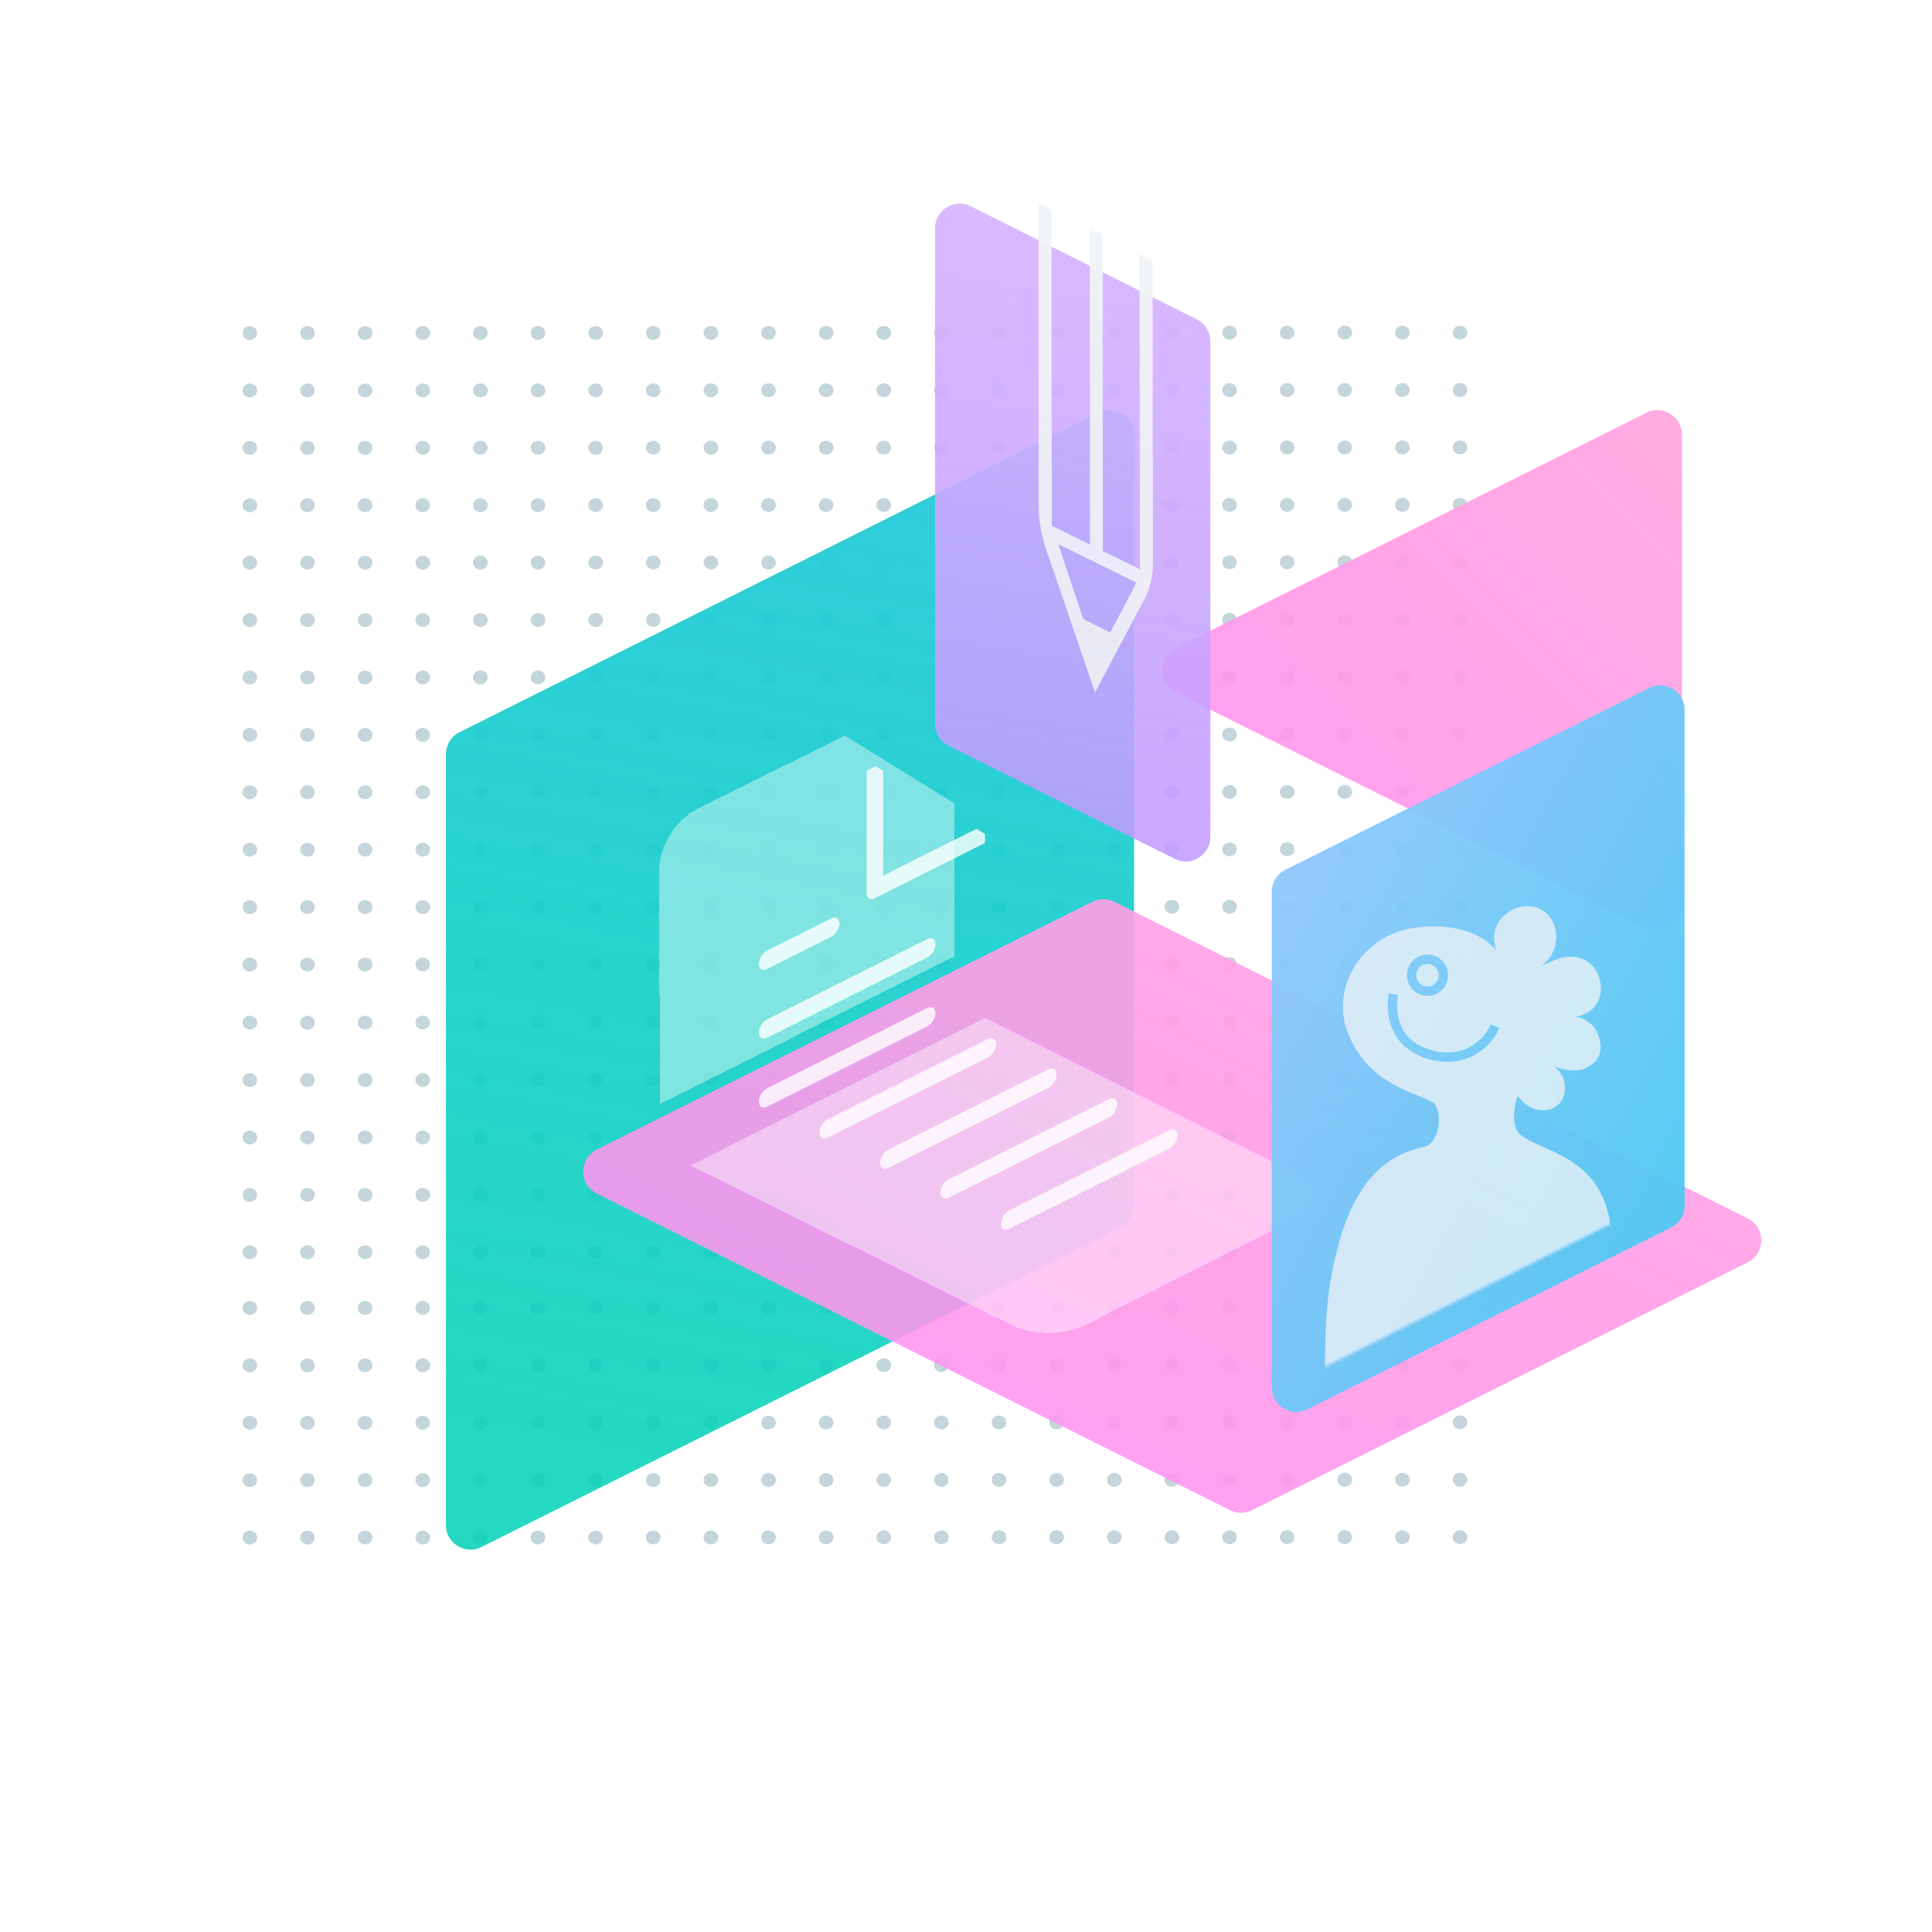 <svg fill="none" xmlns="http://www.w3.org/2000/svg" viewBox="0 0 629 629">
  <path fill="#fff" d="M0 0h629v629H0z"/>
  <path d="M81.348 110.689c1.314 0 2.38-1.011 2.38-2.257 0-1.247-1.066-2.257-2.38-2.257-1.315 0-2.381 1.01-2.381 2.257 0 1.246 1.066 2.257 2.38 2.257zm0 18.691c1.314 0 2.38-1.011 2.38-2.258 0-1.246-1.066-2.257-2.38-2.257-1.315 0-2.381 1.011-2.381 2.257 0 1.247 1.066 2.258 2.38 2.258zm2.38 16.433c0 1.247-1.066 2.257-2.38 2.257-1.315 0-2.381-1.01-2.381-2.257 0-1.246 1.066-2.257 2.38-2.257 1.316 0 2.382 1.011 2.382 2.257zm-2.38 20.948c1.314 0 2.38-1.01 2.38-2.257s-1.066-2.257-2.38-2.257c-1.315 0-2.381 1.01-2.381 2.257s1.066 2.257 2.38 2.257zm2.38 16.434c0 1.247-1.066 2.257-2.38 2.257-1.315 0-2.381-1.01-2.381-2.257s1.066-2.257 2.38-2.257c1.316 0 2.382 1.01 2.382 2.257zm-2.38 20.948c1.314 0 2.38-1.011 2.38-2.257 0-1.247-1.066-2.258-2.38-2.258-1.315 0-2.381 1.011-2.381 2.258 0 1.246 1.066 2.257 2.38 2.257zm2.38 16.433c0 1.247-1.066 2.257-2.38 2.257-1.315 0-2.381-1.01-2.381-2.257 0-1.246 1.066-2.257 2.38-2.257 1.316 0 2.382 1.011 2.382 2.257zm-2.38 20.948c1.314 0 2.38-1.01 2.38-2.257 0-1.246-1.066-2.257-2.38-2.257-1.315 0-2.381 1.011-2.381 2.257 0 1.247 1.066 2.257 2.38 2.257zm2.38 16.434c0 1.246-1.066 2.257-2.38 2.257-1.315 0-2.381-1.011-2.381-2.257 0-1.247 1.066-2.257 2.38-2.257 1.316 0 2.382 1.01 2.382 2.257zm-2.38 20.948c1.314 0 2.38-1.011 2.38-2.257 0-1.247-1.066-2.258-2.38-2.258-1.315 0-2.381 1.011-2.381 2.258 0 1.246 1.066 2.257 2.38 2.257zm2.38 16.434c0 1.246-1.066 2.257-2.38 2.257-1.315 0-2.381-1.011-2.381-2.257 0-1.247 1.066-2.258 2.38-2.258 1.316 0 2.382 1.011 2.382 2.258zm-2.38 20.947c1.314 0 2.38-1.01 2.38-2.257 0-1.246-1.066-2.257-2.38-2.257-1.315 0-2.381 1.011-2.381 2.257 0 1.247 1.066 2.257 2.38 2.257zm2.38 16.668c0 1.247-1.066 2.257-2.38 2.257-1.315 0-2.381-1.01-2.381-2.257 0-1.246 1.066-2.257 2.38-2.257 1.316 0 2.382 1.011 2.382 2.257zm-2.38 20.948c1.314 0 2.38-1.011 2.38-2.257 0-1.247-1.066-2.257-2.38-2.257-1.315 0-2.381 1.01-2.381 2.257 0 1.246 1.066 2.257 2.38 2.257zm2.38 16.434c0 1.246-1.066 2.257-2.38 2.257-1.315 0-2.381-1.011-2.381-2.257 0-1.247 1.066-2.257 2.38-2.257 1.316 0 2.382 1.01 2.382 2.257zm-2.38 20.948c1.314 0 2.38-1.011 2.38-2.258 0-1.246-1.066-2.257-2.38-2.257-1.315 0-2.381 1.011-2.381 2.257 0 1.247 1.066 2.258 2.38 2.258zm2.38 16.433c0 1.247-1.066 2.257-2.38 2.257-1.315 0-2.381-1.01-2.381-2.257 0-1.246 1.066-2.257 2.38-2.257 1.316 0 2.382 1.011 2.382 2.257zm-2.38 20.376c1.314 0 2.38-1.01 2.38-2.257s-1.066-2.257-2.38-2.257c-1.315 0-2.381 1.01-2.381 2.257s1.066 2.257 2.38 2.257zm2.38 16.434c0 1.246-1.066 2.257-2.38 2.257-1.315 0-2.381-1.011-2.381-2.257 0-1.247 1.066-2.257 2.38-2.257 1.316 0 2.382 1.01 2.382 2.257zm-2.38 20.947c1.314 0 2.38-1.01 2.38-2.257 0-1.246-1.066-2.257-2.38-2.257-1.315 0-2.381 1.011-2.381 2.257 0 1.247 1.066 2.257 2.38 2.257zm2.38 16.434c0 1.247-1.066 2.257-2.38 2.257-1.315 0-2.381-1.01-2.381-2.257 0-1.246 1.066-2.257 2.38-2.257 1.316 0 2.382 1.011 2.382 2.257zm-2.38 20.948c1.314 0 2.38-1.01 2.38-2.257s-1.066-2.257-2.38-2.257c-1.315 0-2.381 1.01-2.381 2.257s1.066 2.257 2.38 2.257zm21.142-394.425c0 1.246-1.066 2.257-2.381 2.257-1.314 0-2.38-1.011-2.38-2.257 0-1.247 1.066-2.257 2.38-2.257 1.315 0 2.381 1.01 2.381 2.257zm0 18.69c0 1.247-1.066 2.258-2.381 2.258-1.314 0-2.38-1.011-2.38-2.258 0-1.246 1.066-2.257 2.38-2.257 1.315 0 2.381 1.011 2.381 2.257zm-2.381 20.948c1.315 0 2.381-1.01 2.381-2.257 0-1.246-1.066-2.257-2.381-2.257-1.314 0-2.38 1.011-2.38 2.257 0 1.247 1.066 2.257 2.38 2.257zm2.381 16.434c0 1.247-1.066 2.257-2.381 2.257-1.314 0-2.38-1.01-2.38-2.257s1.066-2.257 2.38-2.257c1.315 0 2.381 1.01 2.381 2.257zm-2.381 20.948c1.315 0 2.381-1.01 2.381-2.257s-1.066-2.257-2.381-2.257c-1.314 0-2.38 1.01-2.38 2.257s1.066 2.257 2.38 2.257zm2.381 16.434c0 1.246-1.066 2.257-2.381 2.257-1.314 0-2.38-1.011-2.38-2.257 0-1.247 1.066-2.258 2.38-2.258 1.315 0 2.381 1.011 2.381 2.258zm-2.381 20.947c1.315 0 2.381-1.01 2.381-2.257 0-1.246-1.066-2.257-2.381-2.257-1.314 0-2.38 1.011-2.38 2.257 0 1.247 1.066 2.257 2.38 2.257zm2.381 16.434c0 1.247-1.066 2.257-2.381 2.257-1.314 0-2.38-1.01-2.38-2.257 0-1.246 1.066-2.257 2.38-2.257 1.315 0 2.381 1.011 2.381 2.257zm-2.381 20.948c1.315 0 2.381-1.011 2.381-2.257 0-1.247-1.066-2.257-2.381-2.257-1.314 0-2.38 1.01-2.38 2.257 0 1.246 1.066 2.257 2.38 2.257zm2.381 16.434c0 1.246-1.066 2.257-2.381 2.257-1.314 0-2.38-1.011-2.38-2.257 0-1.247 1.066-2.258 2.38-2.258 1.315 0 2.381 1.011 2.381 2.258zm-2.381 20.948c1.315 0 2.381-1.011 2.381-2.257 0-1.247-1.066-2.258-2.381-2.258-1.314 0-2.38 1.011-2.38 2.258 0 1.246 1.066 2.257 2.38 2.257zm2.381 16.433c0 1.247-1.066 2.257-2.381 2.257-1.314 0-2.38-1.01-2.38-2.257 0-1.246 1.066-2.257 2.38-2.257 1.315 0 2.381 1.011 2.381 2.257zm-2.381 21.182c1.315 0 2.381-1.01 2.381-2.257 0-1.246-1.066-2.257-2.381-2.257-1.314 0-2.38 1.011-2.38 2.257 0 1.247 1.066 2.257 2.38 2.257zm2.381 16.434c0 1.246-1.066 2.257-2.381 2.257-1.314 0-2.38-1.011-2.38-2.257 0-1.247 1.066-2.257 2.38-2.257 1.315 0 2.381 1.01 2.381 2.257zm-2.381 20.948c1.315 0 2.381-1.011 2.381-2.257 0-1.247-1.066-2.257-2.381-2.257-1.314 0-2.38 1.01-2.38 2.257 0 1.246 1.066 2.257 2.38 2.257zm2.381 16.433c0 1.247-1.066 2.258-2.381 2.258-1.314 0-2.38-1.011-2.38-2.258 0-1.246 1.066-2.257 2.38-2.257 1.315 0 2.381 1.011 2.381 2.257zm-2.381 20.948c1.315 0 2.381-1.01 2.381-2.257 0-1.246-1.066-2.257-2.381-2.257-1.314 0-2.38 1.011-2.38 2.257 0 1.247 1.066 2.257 2.38 2.257zm2.381 15.862c0 1.247-1.066 2.257-2.381 2.257-1.314 0-2.38-1.01-2.38-2.257s1.066-2.257 2.38-2.257c1.315 0 2.381 1.01 2.381 2.257zm-2.381 20.948c1.315 0 2.381-1.011 2.381-2.257 0-1.247-1.066-2.257-2.381-2.257-1.314 0-2.38 1.01-2.38 2.257 0 1.246 1.066 2.257 2.38 2.257zm2.381 16.433c0 1.247-1.066 2.257-2.381 2.257-1.315 0-2.38-1.01-2.38-2.257 0-1.246 1.065-2.257 2.38-2.257s2.381 1.011 2.381 2.257zm-2.381 20.948c1.315 0 2.381-1.01 2.381-2.257 0-1.246-1.066-2.257-2.381-2.257-1.315 0-2.38 1.011-2.38 2.257 0 1.247 1.065 2.257 2.38 2.257zm2.381 16.434c0 1.247-1.066 2.257-2.381 2.257-1.315 0-2.38-1.01-2.38-2.257s1.065-2.257 2.38-2.257 2.381 1.01 2.381 2.257zm16.381-389.911c1.315 0 2.381-1.011 2.381-2.257 0-1.247-1.066-2.257-2.381-2.257-1.315 0-2.381 1.01-2.381 2.257 0 1.246 1.066 2.257 2.381 2.257zm0 18.691c1.315 0 2.381-1.011 2.381-2.258 0-1.246-1.066-2.257-2.381-2.257-1.315 0-2.381 1.011-2.381 2.257 0 1.247 1.066 2.258 2.381 2.258zm2.381 16.433c0 1.247-1.066 2.257-2.381 2.257-1.315 0-2.381-1.01-2.381-2.257 0-1.246 1.066-2.257 2.381-2.257 1.315 0 2.381 1.011 2.381 2.257zm-2.381 20.948c1.315 0 2.381-1.01 2.381-2.257s-1.066-2.257-2.381-2.257c-1.315 0-2.381 1.01-2.381 2.257s1.066 2.257 2.381 2.257zm2.381 16.434c0 1.247-1.066 2.257-2.381 2.257-1.315 0-2.381-1.01-2.381-2.257s1.066-2.257 2.381-2.257c1.315 0 2.381 1.01 2.381 2.257zm-2.381 20.948c1.315 0 2.381-1.011 2.381-2.257 0-1.247-1.066-2.258-2.381-2.258-1.315 0-2.381 1.011-2.381 2.258 0 1.246 1.066 2.257 2.381 2.257zm2.381 16.433c0 1.247-1.066 2.257-2.381 2.257-1.315 0-2.381-1.01-2.381-2.257 0-1.246 1.066-2.257 2.381-2.257 1.315 0 2.381 1.011 2.381 2.257zm-2.381 20.948c1.315 0 2.381-1.01 2.381-2.257 0-1.246-1.066-2.257-2.381-2.257-1.315 0-2.381 1.011-2.381 2.257 0 1.247 1.066 2.257 2.381 2.257zm2.381 16.434c0 1.246-1.066 2.257-2.381 2.257-1.315 0-2.381-1.011-2.381-2.257 0-1.247 1.066-2.257 2.381-2.257 1.315 0 2.381 1.01 2.381 2.257zm-2.381 20.948c1.315 0 2.381-1.011 2.381-2.257 0-1.247-1.066-2.258-2.381-2.258-1.315 0-2.381 1.011-2.381 2.258 0 1.246 1.066 2.257 2.381 2.257zm2.381 16.434c0 1.246-1.066 2.257-2.381 2.257-1.315 0-2.381-1.011-2.381-2.257 0-1.247 1.066-2.258 2.381-2.258 1.315 0 2.381 1.011 2.381 2.258zm-2.381 20.947c1.315 0 2.381-1.01 2.381-2.257 0-1.246-1.066-2.257-2.381-2.257-1.315 0-2.381 1.011-2.381 2.257 0 1.247 1.066 2.257 2.381 2.257zm2.381 16.668c0 1.247-1.066 2.257-2.381 2.257-1.315 0-2.381-1.01-2.381-2.257 0-1.246 1.066-2.257 2.381-2.257 1.315 0 2.381 1.011 2.381 2.257zm-2.381 20.948c1.315 0 2.381-1.011 2.381-2.257 0-1.247-1.066-2.257-2.381-2.257-1.315 0-2.381 1.01-2.381 2.257 0 1.246 1.066 2.257 2.381 2.257zm2.381 16.434c0 1.246-1.066 2.257-2.381 2.257-1.315 0-2.381-1.011-2.381-2.257 0-1.247 1.066-2.257 2.381-2.257 1.315 0 2.381 1.01 2.381 2.257zm-2.381 20.948c1.315 0 2.381-1.011 2.381-2.258 0-1.246-1.066-2.257-2.381-2.257-1.315 0-2.381 1.011-2.381 2.257 0 1.247 1.066 2.258 2.381 2.258zm2.381 16.433c0 1.247-1.066 2.257-2.381 2.257-1.315 0-2.381-1.01-2.381-2.257 0-1.246 1.066-2.257 2.381-2.257 1.315 0 2.381 1.011 2.381 2.257zm-2.381 20.376c1.315 0 2.381-1.01 2.381-2.257s-1.066-2.257-2.381-2.257c-1.315 0-2.381 1.01-2.381 2.257s1.066 2.257 2.381 2.257zm2.381 16.434c0 1.246-1.066 2.257-2.381 2.257-1.315 0-2.381-1.011-2.381-2.257 0-1.247 1.066-2.257 2.381-2.257 1.315 0 2.381 1.01 2.381 2.257zm-2.381 20.947c1.315 0 2.381-1.01 2.381-2.257 0-1.246-1.066-2.257-2.381-2.257-1.315 0-2.381 1.011-2.381 2.257 0 1.247 1.066 2.257 2.381 2.257zm2.381 16.434c0 1.247-1.066 2.257-2.381 2.257-1.315 0-2.381-1.01-2.381-2.257 0-1.246 1.066-2.257 2.381-2.257 1.315 0 2.381 1.011 2.381 2.257zm-2.381 20.948c1.315 0 2.381-1.01 2.381-2.257s-1.066-2.257-2.381-2.257c-1.315 0-2.381 1.01-2.381 2.257s1.066 2.257 2.381 2.257zm21.143-394.425c0 1.246-1.066 2.257-2.381 2.257-1.315 0-2.381-1.011-2.381-2.257 0-1.247 1.066-2.257 2.381-2.257 1.315 0 2.381 1.01 2.381 2.257zm0 18.69c0 1.247-1.066 2.258-2.381 2.258-1.315 0-2.381-1.011-2.381-2.258 0-1.246 1.066-2.257 2.381-2.257 1.315 0 2.381 1.011 2.381 2.257zm-2.381 20.948c1.315 0 2.381-1.01 2.381-2.257 0-1.246-1.066-2.257-2.381-2.257-1.315 0-2.381 1.011-2.381 2.257 0 1.247 1.066 2.257 2.381 2.257zm2.381 16.434c0 1.247-1.066 2.257-2.381 2.257-1.315 0-2.381-1.01-2.381-2.257s1.066-2.257 2.381-2.257c1.315 0 2.381 1.01 2.381 2.257zm-2.381 20.948c1.315 0 2.381-1.01 2.381-2.257s-1.066-2.257-2.381-2.257c-1.315 0-2.381 1.01-2.381 2.257s1.066 2.257 2.381 2.257zm2.381 16.434c0 1.246-1.066 2.257-2.381 2.257-1.315 0-2.381-1.011-2.381-2.257 0-1.247 1.066-2.258 2.381-2.258 1.315 0 2.381 1.011 2.381 2.258zm-2.381 20.947c1.315 0 2.381-1.01 2.381-2.257 0-1.246-1.066-2.257-2.381-2.257-1.315 0-2.381 1.011-2.381 2.257 0 1.247 1.066 2.257 2.381 2.257zm2.381 16.434c0 1.247-1.066 2.257-2.381 2.257-1.315 0-2.381-1.01-2.381-2.257 0-1.246 1.066-2.257 2.381-2.257 1.315 0 2.381 1.011 2.381 2.257zm-2.381 20.948c1.315 0 2.381-1.011 2.381-2.257 0-1.247-1.066-2.257-2.381-2.257-1.315 0-2.381 1.01-2.381 2.257 0 1.246 1.066 2.257 2.381 2.257zm2.381 16.434c0 1.246-1.066 2.257-2.381 2.257-1.315 0-2.381-1.011-2.381-2.257 0-1.247 1.066-2.258 2.381-2.258 1.315 0 2.381 1.011 2.381 2.258zm-2.381 20.948c1.315 0 2.381-1.011 2.381-2.257 0-1.247-1.066-2.258-2.381-2.258-1.315 0-2.381 1.011-2.381 2.258 0 1.246 1.066 2.257 2.381 2.257zm2.381 16.433c0 1.247-1.066 2.257-2.381 2.257-1.315 0-2.381-1.01-2.381-2.257 0-1.246 1.066-2.257 2.381-2.257 1.315 0 2.381 1.011 2.381 2.257zm-2.381 21.182c1.315 0 2.381-1.01 2.381-2.257 0-1.246-1.066-2.257-2.381-2.257-1.315 0-2.381 1.011-2.381 2.257 0 1.247 1.066 2.257 2.381 2.257zm2.381 16.434c0 1.246-1.066 2.257-2.381 2.257-1.315 0-2.381-1.011-2.381-2.257 0-1.247 1.066-2.257 2.381-2.257 1.315 0 2.381 1.01 2.381 2.257zm-2.381 20.948c1.315 0 2.381-1.011 2.381-2.257 0-1.247-1.066-2.257-2.381-2.257-1.315 0-2.381 1.01-2.381 2.257 0 1.246 1.066 2.257 2.381 2.257zm2.381 16.433c0 1.247-1.066 2.258-2.381 2.258-1.315 0-2.381-1.011-2.381-2.258 0-1.246 1.066-2.257 2.381-2.257 1.315 0 2.381 1.011 2.381 2.257zm-2.381 20.948c1.315 0 2.381-1.01 2.381-2.257 0-1.246-1.066-2.257-2.381-2.257-1.315 0-2.381 1.011-2.381 2.257 0 1.247 1.066 2.257 2.381 2.257zm2.381 15.862c0 1.247-1.066 2.257-2.381 2.257-1.315 0-2.381-1.01-2.381-2.257s1.066-2.257 2.381-2.257c1.315 0 2.381 1.01 2.381 2.257zm-2.381 20.948c1.315 0 2.381-1.011 2.381-2.257 0-1.247-1.066-2.257-2.381-2.257-1.315 0-2.381 1.01-2.381 2.257 0 1.246 1.066 2.257 2.381 2.257zm2.381 16.433c0 1.247-1.066 2.257-2.381 2.257-1.315 0-2.381-1.01-2.381-2.257 0-1.246 1.066-2.257 2.381-2.257 1.315 0 2.381 1.011 2.381 2.257zm-2.381 20.948c1.315 0 2.381-1.01 2.381-2.257 0-1.246-1.066-2.257-2.381-2.257-1.315 0-2.381 1.011-2.381 2.257 0 1.247 1.066 2.257 2.381 2.257zm2.381 16.434c0 1.247-1.066 2.257-2.381 2.257-1.315 0-2.381-1.01-2.381-2.257s1.066-2.257 2.381-2.257c1.315 0 2.381 1.01 2.381 2.257zm16.381-389.911c1.314 0 2.38-1.011 2.38-2.257 0-1.247-1.066-2.257-2.38-2.257-1.315 0-2.381 1.01-2.381 2.257 0 1.246 1.066 2.257 2.381 2.257zm0 18.691c1.314 0 2.38-1.011 2.38-2.258 0-1.246-1.066-2.257-2.38-2.257-1.315 0-2.381 1.011-2.381 2.257 0 1.247 1.066 2.258 2.381 2.258zm2.38 16.433c0 1.247-1.066 2.257-2.38 2.257-1.315 0-2.381-1.01-2.381-2.257 0-1.246 1.066-2.257 2.381-2.257 1.314 0 2.38 1.011 2.38 2.257zm-2.38 20.948c1.314 0 2.38-1.01 2.38-2.257s-1.066-2.257-2.38-2.257c-1.315 0-2.381 1.01-2.381 2.257s1.066 2.257 2.381 2.257zm2.38 16.434c0 1.247-1.066 2.257-2.38 2.257-1.315 0-2.381-1.01-2.381-2.257s1.066-2.257 2.381-2.257c1.314 0 2.38 1.01 2.38 2.257zm-2.38 20.948c1.314 0 2.38-1.011 2.38-2.257 0-1.247-1.066-2.258-2.38-2.258-1.315 0-2.381 1.011-2.381 2.258 0 1.246 1.066 2.257 2.381 2.257zm2.38 16.433c0 1.247-1.066 2.257-2.38 2.257-1.315 0-2.381-1.01-2.381-2.257 0-1.246 1.066-2.257 2.381-2.257 1.314 0 2.38 1.011 2.38 2.257zm-2.38 20.948c1.314 0 2.38-1.01 2.38-2.257 0-1.246-1.066-2.257-2.38-2.257-1.315 0-2.381 1.011-2.381 2.257 0 1.247 1.066 2.257 2.381 2.257zm2.38 16.434c0 1.246-1.066 2.257-2.38 2.257-1.315 0-2.381-1.011-2.381-2.257 0-1.247 1.066-2.257 2.381-2.257 1.314 0 2.38 1.01 2.38 2.257zm-2.38 20.948c1.314 0 2.38-1.011 2.38-2.257 0-1.247-1.066-2.258-2.38-2.258-1.315 0-2.381 1.011-2.381 2.258 0 1.246 1.066 2.257 2.381 2.257zm2.38 16.434c0 1.246-1.066 2.257-2.38 2.257-1.315 0-2.381-1.011-2.381-2.257 0-1.247 1.066-2.258 2.381-2.258 1.314 0 2.38 1.011 2.38 2.258zm-2.38 20.947c1.314 0 2.38-1.01 2.38-2.257 0-1.246-1.066-2.257-2.38-2.257-1.315 0-2.381 1.011-2.381 2.257 0 1.247 1.066 2.257 2.381 2.257zm2.38 16.668c0 1.247-1.066 2.257-2.38 2.257-1.315 0-2.381-1.01-2.381-2.257 0-1.246 1.066-2.257 2.381-2.257 1.314 0 2.38 1.011 2.38 2.257zm-2.38 20.948c1.314 0 2.38-1.011 2.38-2.257 0-1.247-1.066-2.257-2.38-2.257-1.315 0-2.381 1.01-2.381 2.257 0 1.246 1.066 2.257 2.381 2.257zm2.38 16.434c0 1.246-1.066 2.257-2.38 2.257-1.315 0-2.381-1.011-2.381-2.257 0-1.247 1.066-2.257 2.381-2.257 1.314 0 2.38 1.01 2.38 2.257zm-2.38 20.948c1.314 0 2.38-1.011 2.38-2.258 0-1.246-1.066-2.257-2.38-2.257-1.315 0-2.381 1.011-2.381 2.257 0 1.247 1.066 2.258 2.381 2.258zm2.38 16.433c0 1.247-1.066 2.257-2.38 2.257-1.315 0-2.381-1.01-2.381-2.257 0-1.246 1.066-2.257 2.381-2.257 1.314 0 2.38 1.011 2.38 2.257zm-2.38 20.376c1.314 0 2.38-1.01 2.38-2.257s-1.066-2.257-2.38-2.257c-1.315 0-2.381 1.01-2.381 2.257s1.066 2.257 2.381 2.257zm2.38 16.434c0 1.246-1.066 2.257-2.38 2.257-1.315 0-2.381-1.011-2.381-2.257 0-1.247 1.066-2.257 2.381-2.257 1.314 0 2.38 1.01 2.38 2.257zm-2.381 20.947c1.315 0 2.381-1.01 2.381-2.257 0-1.246-1.066-2.257-2.381-2.257-1.314 0-2.38 1.011-2.38 2.257 0 1.247 1.066 2.257 2.38 2.257zm2.381 16.434c0 1.247-1.066 2.257-2.381 2.257-1.314 0-2.38-1.01-2.38-2.257 0-1.246 1.066-2.257 2.38-2.257 1.315 0 2.381 1.011 2.381 2.257zm-2.381 20.948c1.315 0 2.381-1.01 2.381-2.257s-1.066-2.257-2.381-2.257c-1.314 0-2.38 1.01-2.38 2.257s1.066 2.257 2.38 2.257zm21.143-394.425c0 1.246-1.066 2.257-2.381 2.257-1.315 0-2.381-1.011-2.381-2.257 0-1.247 1.066-2.257 2.381-2.257 1.315 0 2.381 1.01 2.381 2.257zm0 18.69c0 1.247-1.066 2.258-2.381 2.258-1.315 0-2.381-1.011-2.381-2.258 0-1.246 1.066-2.257 2.381-2.257 1.315 0 2.381 1.011 2.381 2.257zm-2.381 20.948c1.315 0 2.381-1.01 2.381-2.257 0-1.246-1.066-2.257-2.381-2.257-1.315 0-2.381 1.011-2.381 2.257 0 1.247 1.066 2.257 2.381 2.257zm2.381 16.434c0 1.247-1.066 2.257-2.381 2.257-1.315 0-2.381-1.01-2.381-2.257s1.066-2.257 2.381-2.257c1.315 0 2.381 1.01 2.381 2.257zm-2.381 20.948c1.315 0 2.381-1.01 2.381-2.257s-1.066-2.257-2.381-2.257c-1.315 0-2.381 1.01-2.381 2.257s1.066 2.257 2.381 2.257zm2.381 16.434c0 1.246-1.066 2.257-2.381 2.257-1.315 0-2.381-1.011-2.381-2.257 0-1.247 1.066-2.257 2.381-2.257 1.315 0 2.381 1.01 2.381 2.257zm-2.381 20.947c1.315 0 2.381-1.01 2.381-2.257 0-1.246-1.066-2.257-2.381-2.257-1.315 0-2.381 1.011-2.381 2.257 0 1.247 1.066 2.257 2.381 2.257zm2.381 16.434c0 1.247-1.066 2.257-2.381 2.257-1.315 0-2.381-1.01-2.381-2.257 0-1.246 1.066-2.257 2.381-2.257 1.315 0 2.381 1.011 2.381 2.257zm-2.381 20.948c1.315 0 2.381-1.011 2.381-2.257 0-1.247-1.066-2.257-2.381-2.257-1.315 0-2.381 1.01-2.381 2.257 0 1.246 1.066 2.257 2.381 2.257zm2.381 16.434c0 1.246-1.066 2.257-2.381 2.257-1.315 0-2.381-1.011-2.381-2.257 0-1.247 1.066-2.258 2.381-2.258 1.315 0 2.381 1.011 2.381 2.258zm-2.381 20.948c1.315 0 2.381-1.011 2.381-2.257 0-1.247-1.066-2.258-2.381-2.258-1.315 0-2.381 1.011-2.381 2.258 0 1.246 1.066 2.257 2.381 2.257zm2.381 16.433c0 1.247-1.066 2.257-2.381 2.257-1.315 0-2.381-1.01-2.381-2.257 0-1.246 1.066-2.257 2.381-2.257 1.315 0 2.381 1.011 2.381 2.257zm-2.381 21.182c1.315 0 2.381-1.01 2.381-2.257 0-1.246-1.066-2.257-2.381-2.257-1.315 0-2.381 1.011-2.381 2.257 0 1.247 1.066 2.257 2.381 2.257zm2.381 16.434c0 1.246-1.066 2.257-2.381 2.257-1.315 0-2.381-1.011-2.381-2.257 0-1.247 1.066-2.257 2.381-2.257 1.315 0 2.381 1.01 2.381 2.257zm-2.381 20.948c1.315 0 2.381-1.011 2.381-2.257 0-1.247-1.066-2.257-2.381-2.257-1.315 0-2.381 1.01-2.381 2.257 0 1.246 1.066 2.257 2.381 2.257zm2.381 16.433c0 1.247-1.066 2.258-2.381 2.258-1.315 0-2.381-1.011-2.381-2.258 0-1.246 1.066-2.257 2.381-2.257 1.315 0 2.381 1.011 2.381 2.257zm-2.381 20.948c1.315 0 2.381-1.01 2.381-2.257 0-1.246-1.066-2.257-2.381-2.257-1.315 0-2.381 1.011-2.381 2.257 0 1.247 1.066 2.257 2.381 2.257zm2.381 15.862c0 1.247-1.066 2.257-2.381 2.257-1.315 0-2.381-1.01-2.381-2.257s1.066-2.257 2.381-2.257c1.315 0 2.381 1.01 2.381 2.257zm-2.381 20.948c1.315 0 2.381-1.011 2.381-2.257 0-1.247-1.066-2.257-2.381-2.257-1.315 0-2.381 1.01-2.381 2.257 0 1.246 1.066 2.257 2.381 2.257zm2.381 16.433c0 1.247-1.066 2.257-2.381 2.257-1.315 0-2.381-1.01-2.381-2.257 0-1.246 1.066-2.257 2.381-2.257 1.315 0 2.381 1.011 2.381 2.257zm-2.381 20.948c1.315 0 2.381-1.01 2.381-2.257 0-1.246-1.066-2.257-2.381-2.257-1.315 0-2.381 1.011-2.381 2.257 0 1.247 1.066 2.257 2.381 2.257zm2.381 16.434c0 1.247-1.066 2.257-2.381 2.257-1.315 0-2.381-1.01-2.381-2.257s1.066-2.257 2.381-2.257c1.315 0 2.381 1.01 2.381 2.257zm16.381-389.911c1.315 0 2.381-1.011 2.381-2.257 0-1.247-1.066-2.257-2.381-2.257-1.315 0-2.381 1.01-2.381 2.257 0 1.246 1.066 2.257 2.381 2.257zm0 18.691c1.315 0 2.381-1.011 2.381-2.258 0-1.246-1.066-2.257-2.381-2.257-1.315 0-2.381 1.011-2.381 2.257 0 1.247 1.066 2.258 2.381 2.258zm2.381 16.433c0 1.247-1.066 2.257-2.381 2.257-1.315 0-2.381-1.01-2.381-2.257 0-1.246 1.066-2.257 2.381-2.257 1.315 0 2.381 1.011 2.381 2.257zm-2.381 20.948c1.315 0 2.381-1.01 2.381-2.257s-1.066-2.257-2.381-2.257c-1.315 0-2.381 1.01-2.381 2.257s1.066 2.257 2.381 2.257zm2.381 16.434c0 1.247-1.066 2.257-2.381 2.257-1.315 0-2.381-1.01-2.381-2.257s1.066-2.257 2.381-2.257c1.315 0 2.381 1.01 2.381 2.257zm-2.381 20.948c1.315 0 2.381-1.011 2.381-2.257 0-1.247-1.066-2.257-2.381-2.257-1.315 0-2.381 1.01-2.381 2.257 0 1.246 1.066 2.257 2.381 2.257zm2.381 16.433c0 1.247-1.066 2.257-2.381 2.257-1.315 0-2.381-1.01-2.381-2.257 0-1.246 1.066-2.257 2.381-2.257 1.315 0 2.381 1.011 2.381 2.257zm-2.381 20.948c1.315 0 2.381-1.01 2.381-2.257 0-1.246-1.066-2.257-2.381-2.257-1.315 0-2.381 1.011-2.381 2.257 0 1.247 1.066 2.257 2.381 2.257zm2.381 16.434c0 1.246-1.066 2.257-2.381 2.257-1.315 0-2.381-1.011-2.381-2.257 0-1.247 1.066-2.257 2.381-2.257 1.315 0 2.381 1.01 2.381 2.257zm-2.381 20.948c1.315 0 2.381-1.011 2.381-2.257 0-1.247-1.066-2.258-2.381-2.258-1.315 0-2.381 1.011-2.381 2.258 0 1.246 1.066 2.257 2.381 2.257zm2.381 16.434c0 1.246-1.066 2.257-2.381 2.257-1.315 0-2.381-1.011-2.381-2.257 0-1.247 1.066-2.258 2.381-2.258 1.315 0 2.381 1.011 2.381 2.258zm-2.381 20.947c1.315 0 2.381-1.01 2.381-2.257 0-1.246-1.066-2.257-2.381-2.257-1.315 0-2.381 1.011-2.381 2.257 0 1.247 1.066 2.257 2.381 2.257zm2.381 16.668c0 1.247-1.066 2.257-2.381 2.257-1.315 0-2.381-1.01-2.381-2.257 0-1.246 1.066-2.257 2.381-2.257 1.315 0 2.381 1.011 2.381 2.257zm-2.381 20.948c1.315 0 2.381-1.011 2.381-2.257 0-1.247-1.066-2.257-2.381-2.257-1.315 0-2.381 1.01-2.381 2.257 0 1.246 1.066 2.257 2.381 2.257zm2.381 16.434c0 1.246-1.066 2.257-2.381 2.257-1.315 0-2.381-1.011-2.381-2.257 0-1.247 1.066-2.257 2.381-2.257 1.315 0 2.381 1.01 2.381 2.257zm-2.381 20.948c1.315 0 2.381-1.011 2.381-2.258 0-1.246-1.066-2.257-2.381-2.257-1.315 0-2.381 1.011-2.381 2.257 0 1.247 1.066 2.258 2.381 2.258zm2.381 16.433c0 1.247-1.066 2.257-2.381 2.257-1.315 0-2.381-1.01-2.381-2.257 0-1.246 1.066-2.257 2.381-2.257 1.315 0 2.381 1.011 2.381 2.257zm-2.381 20.376c1.315 0 2.381-1.01 2.381-2.257s-1.066-2.257-2.381-2.257c-1.315 0-2.381 1.01-2.381 2.257s1.066 2.257 2.381 2.257zm2.381 16.434c0 1.246-1.066 2.257-2.381 2.257-1.315 0-2.381-1.011-2.381-2.257 0-1.247 1.066-2.257 2.381-2.257 1.315 0 2.381 1.01 2.381 2.257zm-2.381 20.947c1.315 0 2.381-1.01 2.381-2.257 0-1.246-1.066-2.257-2.381-2.257-1.315 0-2.381 1.011-2.381 2.257 0 1.247 1.066 2.257 2.381 2.257zm2.381 16.434c0 1.247-1.066 2.257-2.381 2.257-1.315 0-2.381-1.01-2.381-2.257 0-1.246 1.066-2.257 2.381-2.257 1.315 0 2.381 1.011 2.381 2.257zm-2.381 20.948c1.315 0 2.381-1.01 2.381-2.257s-1.066-2.257-2.381-2.257c-1.315 0-2.381 1.01-2.381 2.257s1.066 2.257 2.381 2.257zm21.143-394.425c0 1.246-1.066 2.257-2.381 2.257-1.315 0-2.381-1.011-2.381-2.257 0-1.247 1.066-2.257 2.381-2.257 1.315 0 2.381 1.01 2.381 2.257zm0 18.69c0 1.247-1.066 2.258-2.381 2.258-1.315 0-2.381-1.011-2.381-2.258 0-1.246 1.066-2.257 2.381-2.257 1.315 0 2.381 1.011 2.381 2.257zm-2.381 20.948c1.315 0 2.381-1.01 2.381-2.257 0-1.246-1.066-2.257-2.381-2.257-1.315 0-2.381 1.011-2.381 2.257 0 1.247 1.066 2.257 2.381 2.257zm2.381 16.434c0 1.247-1.066 2.257-2.381 2.257-1.315 0-2.381-1.01-2.381-2.257s1.066-2.257 2.381-2.257c1.315 0 2.381 1.01 2.381 2.257zm-2.381 20.948c1.315 0 2.381-1.01 2.381-2.257s-1.066-2.257-2.381-2.257c-1.315 0-2.381 1.01-2.381 2.257s1.066 2.257 2.381 2.257zm2.381 16.434c0 1.246-1.066 2.257-2.381 2.257-1.315 0-2.381-1.011-2.381-2.257 0-1.247 1.066-2.258 2.381-2.258 1.315 0 2.381 1.011 2.381 2.258zm-2.381 20.947c1.315 0 2.381-1.01 2.381-2.257 0-1.246-1.066-2.257-2.381-2.257-1.315 0-2.381 1.011-2.381 2.257 0 1.247 1.066 2.257 2.381 2.257zm2.381 16.434c0 1.247-1.066 2.257-2.381 2.257-1.315 0-2.381-1.01-2.381-2.257 0-1.246 1.066-2.257 2.381-2.257 1.315 0 2.381 1.011 2.381 2.257zm-2.381 20.948c1.315 0 2.381-1.011 2.381-2.257 0-1.247-1.066-2.257-2.381-2.257-1.315 0-2.381 1.01-2.381 2.257 0 1.246 1.066 2.257 2.381 2.257zm2.381 16.434c0 1.246-1.066 2.257-2.381 2.257-1.315 0-2.381-1.011-2.381-2.257 0-1.247 1.066-2.258 2.381-2.258 1.315 0 2.381 1.011 2.381 2.258zm-2.381 20.948c1.315 0 2.381-1.011 2.381-2.257 0-1.247-1.066-2.258-2.381-2.258-1.315 0-2.381 1.011-2.381 2.258 0 1.246 1.066 2.257 2.381 2.257zm2.381 16.433c0 1.247-1.066 2.257-2.381 2.257-1.315 0-2.381-1.01-2.381-2.257 0-1.246 1.066-2.257 2.381-2.257 1.315 0 2.381 1.011 2.381 2.257zm-2.381 21.182c1.315 0 2.381-1.01 2.381-2.257 0-1.246-1.066-2.257-2.381-2.257-1.315 0-2.381 1.011-2.381 2.257 0 1.247 1.066 2.257 2.381 2.257zm2.381 16.434c0 1.246-1.066 2.257-2.381 2.257-1.315 0-2.381-1.011-2.381-2.257 0-1.247 1.066-2.257 2.381-2.257 1.315 0 2.381 1.01 2.381 2.257zm-2.381 20.948c1.315 0 2.381-1.011 2.381-2.257 0-1.247-1.066-2.257-2.381-2.257-1.315 0-2.381 1.01-2.381 2.257 0 1.246 1.066 2.257 2.381 2.257zm2.381 16.433c0 1.247-1.066 2.258-2.381 2.258-1.315 0-2.381-1.011-2.381-2.258 0-1.246 1.066-2.257 2.381-2.257 1.315 0 2.381 1.011 2.381 2.257zm-2.381 20.948c1.315 0 2.381-1.01 2.381-2.257 0-1.246-1.066-2.257-2.381-2.257-1.315 0-2.381 1.011-2.381 2.257 0 1.247 1.066 2.257 2.381 2.257zm2.381 15.862c0 1.247-1.066 2.257-2.381 2.257-1.315 0-2.381-1.01-2.381-2.257s1.066-2.257 2.381-2.257c1.315 0 2.381 1.01 2.381 2.257zm-2.381 20.948c1.315 0 2.381-1.011 2.381-2.257 0-1.247-1.066-2.257-2.381-2.257-1.315 0-2.381 1.01-2.381 2.257 0 1.246 1.066 2.257 2.381 2.257zm2.381 16.433c0 1.247-1.066 2.257-2.381 2.257-1.315 0-2.381-1.01-2.381-2.257 0-1.246 1.066-2.257 2.381-2.257 1.315 0 2.381 1.011 2.381 2.257zm-2.381 20.948c1.315 0 2.38-1.01 2.38-2.257 0-1.246-1.065-2.257-2.38-2.257s-2.381 1.011-2.381 2.257c0 1.247 1.066 2.257 2.381 2.257zm2.38 16.434c0 1.247-1.065 2.257-2.38 2.257s-2.381-1.01-2.381-2.257 1.066-2.257 2.381-2.257c1.315 0 2.38 1.01 2.38 2.257zm16.381-389.911c1.315 0 2.381-1.011 2.381-2.257 0-1.247-1.066-2.257-2.381-2.257-1.314 0-2.38 1.01-2.38 2.257 0 1.246 1.066 2.257 2.38 2.257zm0 18.691c1.315 0 2.381-1.011 2.381-2.258 0-1.246-1.066-2.257-2.381-2.257-1.314 0-2.38 1.011-2.38 2.257 0 1.247 1.066 2.258 2.38 2.258zm2.381 16.433c0 1.247-1.066 2.257-2.381 2.257-1.314 0-2.38-1.01-2.38-2.257 0-1.246 1.066-2.257 2.38-2.257 1.315 0 2.381 1.011 2.381 2.257zm-2.381 20.948c1.315 0 2.381-1.01 2.381-2.257s-1.066-2.257-2.381-2.257c-1.314 0-2.38 1.01-2.38 2.257s1.066 2.257 2.38 2.257zm2.381 16.434c0 1.247-1.066 2.257-2.381 2.257-1.314 0-2.38-1.01-2.38-2.257s1.066-2.257 2.38-2.257c1.315 0 2.381 1.01 2.381 2.257zm-2.381 20.948c1.315 0 2.381-1.011 2.381-2.257 0-1.247-1.066-2.258-2.381-2.258-1.314 0-2.38 1.011-2.38 2.258 0 1.246 1.066 2.257 2.38 2.257zm2.381 16.433c0 1.247-1.066 2.257-2.381 2.257-1.314 0-2.38-1.01-2.38-2.257 0-1.246 1.066-2.257 2.38-2.257 1.315 0 2.381 1.011 2.381 2.257zm-2.381 20.948c1.315 0 2.381-1.01 2.381-2.257 0-1.246-1.066-2.257-2.381-2.257-1.314 0-2.38 1.011-2.38 2.257 0 1.247 1.066 2.257 2.38 2.257zm2.381 16.434c0 1.246-1.066 2.257-2.381 2.257-1.314 0-2.38-1.011-2.38-2.257 0-1.247 1.066-2.257 2.38-2.257 1.315 0 2.381 1.01 2.381 2.257zm-2.381 20.948c1.315 0 2.381-1.011 2.381-2.257 0-1.247-1.066-2.258-2.381-2.258-1.314 0-2.38 1.011-2.38 2.258 0 1.246 1.066 2.257 2.38 2.257zm2.381 16.434c0 1.246-1.066 2.257-2.381 2.257-1.314 0-2.38-1.011-2.38-2.257 0-1.247 1.066-2.258 2.38-2.258 1.315 0 2.381 1.011 2.381 2.258zm-2.381 20.947c1.315 0 2.381-1.01 2.381-2.257 0-1.246-1.066-2.257-2.381-2.257-1.314 0-2.38 1.011-2.38 2.257 0 1.247 1.066 2.257 2.38 2.257zm2.381 16.668c0 1.247-1.066 2.257-2.381 2.257-1.314 0-2.38-1.01-2.38-2.257 0-1.246 1.066-2.257 2.38-2.257 1.315 0 2.381 1.011 2.381 2.257zm-2.381 20.948c1.315 0 2.381-1.011 2.381-2.257 0-1.247-1.066-2.257-2.381-2.257-1.314 0-2.38 1.01-2.38 2.257 0 1.246 1.066 2.257 2.38 2.257zm2.381 16.434c0 1.246-1.066 2.257-2.381 2.257-1.314 0-2.38-1.011-2.38-2.257 0-1.247 1.066-2.257 2.38-2.257 1.315 0 2.381 1.01 2.381 2.257zm-2.381 20.948c1.315 0 2.381-1.011 2.381-2.258 0-1.246-1.066-2.257-2.381-2.257-1.314 0-2.38 1.011-2.38 2.257 0 1.247 1.066 2.258 2.38 2.258zm2.381 16.433c0 1.247-1.066 2.257-2.381 2.257-1.314 0-2.38-1.01-2.38-2.257 0-1.246 1.066-2.257 2.38-2.257 1.315 0 2.381 1.011 2.381 2.257zm-2.381 20.376c1.315 0 2.381-1.01 2.381-2.257s-1.066-2.257-2.381-2.257c-1.314 0-2.38 1.01-2.38 2.257s1.066 2.257 2.38 2.257zm2.381 16.434c0 1.246-1.066 2.257-2.381 2.257-1.314 0-2.38-1.011-2.38-2.257 0-1.247 1.066-2.257 2.38-2.257 1.315 0 2.381 1.01 2.381 2.257zm-2.381 20.947c1.315 0 2.381-1.01 2.381-2.257 0-1.246-1.066-2.257-2.381-2.257-1.315 0-2.38 1.011-2.38 2.257 0 1.247 1.065 2.257 2.38 2.257zm2.381 16.434c0 1.247-1.066 2.257-2.381 2.257-1.315 0-2.38-1.01-2.38-2.257 0-1.246 1.065-2.257 2.38-2.257s2.381 1.011 2.381 2.257zm-2.381 20.948c1.315 0 2.381-1.01 2.381-2.257s-1.066-2.257-2.381-2.257c-1.315 0-2.38 1.01-2.38 2.257s1.065 2.257 2.38 2.257zm21.143-394.425c0 1.246-1.066 2.257-2.381 2.257-1.315 0-2.381-1.011-2.381-2.257 0-1.247 1.066-2.257 2.381-2.257 1.315 0 2.381 1.01 2.381 2.257zm0 18.69c0 1.247-1.066 2.258-2.381 2.258-1.315 0-2.381-1.011-2.381-2.258 0-1.246 1.066-2.257 2.381-2.257 1.315 0 2.381 1.011 2.381 2.257zm-2.381 20.948c1.315 0 2.381-1.01 2.381-2.257 0-1.246-1.066-2.257-2.381-2.257-1.315 0-2.381 1.011-2.381 2.257 0 1.247 1.066 2.257 2.381 2.257zm2.381 16.434c0 1.247-1.066 2.257-2.381 2.257-1.315 0-2.381-1.01-2.381-2.257s1.066-2.257 2.381-2.257c1.315 0 2.381 1.01 2.381 2.257zm-2.381 20.948c1.315 0 2.381-1.01 2.381-2.257s-1.066-2.257-2.381-2.257c-1.315 0-2.381 1.01-2.381 2.257s1.066 2.257 2.381 2.257zm2.381 16.434c0 1.246-1.066 2.257-2.381 2.257-1.315 0-2.381-1.011-2.381-2.257 0-1.247 1.066-2.258 2.381-2.258 1.315 0 2.381 1.011 2.381 2.258zm-2.381 20.947c1.315 0 2.381-1.01 2.381-2.257 0-1.246-1.066-2.257-2.381-2.257-1.315 0-2.381 1.011-2.381 2.257 0 1.247 1.066 2.257 2.381 2.257zm2.381 16.434c0 1.247-1.066 2.257-2.381 2.257-1.315 0-2.381-1.01-2.381-2.257 0-1.246 1.066-2.257 2.381-2.257 1.315 0 2.381 1.011 2.381 2.257zm-2.381 20.948c1.315 0 2.381-1.011 2.381-2.257 0-1.247-1.066-2.257-2.381-2.257-1.315 0-2.381 1.01-2.381 2.257 0 1.246 1.066 2.257 2.381 2.257zm2.381 16.434c0 1.246-1.066 2.257-2.381 2.257-1.315 0-2.381-1.011-2.381-2.257 0-1.247 1.066-2.258 2.381-2.258 1.315 0 2.381 1.011 2.381 2.258zm-2.381 20.948c1.315 0 2.381-1.011 2.381-2.257 0-1.247-1.066-2.258-2.381-2.258-1.315 0-2.381 1.011-2.381 2.258 0 1.246 1.066 2.257 2.381 2.257zm2.381 16.433c0 1.247-1.066 2.257-2.381 2.257-1.315 0-2.381-1.01-2.381-2.257 0-1.246 1.066-2.257 2.381-2.257 1.315 0 2.381 1.011 2.381 2.257zm-2.381 21.182c1.315 0 2.381-1.01 2.381-2.257 0-1.246-1.066-2.257-2.381-2.257-1.315 0-2.381 1.011-2.381 2.257 0 1.247 1.066 2.257 2.381 2.257zm2.381 16.434c0 1.246-1.066 2.257-2.381 2.257-1.315 0-2.381-1.011-2.381-2.257 0-1.247 1.066-2.257 2.381-2.257 1.315 0 2.381 1.01 2.381 2.257zm-2.381 20.948c1.315 0 2.381-1.011 2.381-2.257 0-1.247-1.066-2.257-2.381-2.257-1.315 0-2.381 1.01-2.381 2.257 0 1.246 1.066 2.257 2.381 2.257zm2.381 16.433c0 1.247-1.066 2.258-2.381 2.258-1.315 0-2.381-1.011-2.381-2.258 0-1.246 1.066-2.257 2.381-2.257 1.315 0 2.381 1.011 2.381 2.257zm-2.381 20.948c1.315 0 2.381-1.01 2.381-2.257 0-1.246-1.066-2.257-2.381-2.257-1.315 0-2.381 1.011-2.381 2.257 0 1.247 1.066 2.257 2.381 2.257zm2.381 15.862c0 1.247-1.066 2.257-2.381 2.257-1.315 0-2.381-1.01-2.381-2.257s1.066-2.257 2.381-2.257c1.315 0 2.381 1.01 2.381 2.257zm-2.381 20.948c1.315 0 2.381-1.011 2.381-2.257 0-1.247-1.066-2.257-2.381-2.257-1.315 0-2.381 1.01-2.381 2.257 0 1.246 1.066 2.257 2.381 2.257zm2.381 16.433c0 1.247-1.066 2.257-2.381 2.257-1.315 0-2.381-1.01-2.381-2.257 0-1.246 1.066-2.257 2.381-2.257 1.315 0 2.381 1.011 2.381 2.257zm-2.381 20.948c1.315 0 2.381-1.01 2.381-2.257 0-1.246-1.066-2.257-2.381-2.257-1.315 0-2.381 1.011-2.381 2.257 0 1.247 1.066 2.257 2.381 2.257zm2.381 16.434c0 1.247-1.066 2.257-2.381 2.257-1.315 0-2.381-1.01-2.381-2.257s1.066-2.257 2.381-2.257c1.315 0 2.381 1.01 2.381 2.257zm16.381-389.911c1.315 0 2.381-1.011 2.381-2.257 0-1.247-1.066-2.257-2.381-2.257-1.315 0-2.381 1.01-2.381 2.257 0 1.246 1.066 2.257 2.381 2.257zm0 18.691c1.315 0 2.381-1.011 2.381-2.258 0-1.246-1.066-2.257-2.381-2.257-1.315 0-2.381 1.011-2.381 2.257 0 1.247 1.066 2.258 2.381 2.258zm2.381 16.433c0 1.247-1.066 2.257-2.381 2.257-1.315 0-2.381-1.01-2.381-2.257 0-1.246 1.066-2.257 2.381-2.257 1.315 0 2.381 1.011 2.381 2.257zm-2.381 20.948c1.315 0 2.381-1.01 2.381-2.257s-1.066-2.257-2.381-2.257c-1.315 0-2.381 1.01-2.381 2.257s1.066 2.257 2.381 2.257zm2.381 16.434c0 1.247-1.066 2.257-2.381 2.257-1.315 0-2.381-1.01-2.381-2.257s1.066-2.257 2.381-2.257c1.315 0 2.381 1.01 2.381 2.257zm-2.381 20.948c1.315 0 2.381-1.011 2.381-2.257 0-1.247-1.066-2.257-2.381-2.257-1.315 0-2.381 1.01-2.381 2.257 0 1.246 1.066 2.257 2.381 2.257zm2.381 16.433c0 1.247-1.066 2.257-2.381 2.257-1.315 0-2.381-1.01-2.381-2.257 0-1.246 1.066-2.257 2.381-2.257 1.315 0 2.381 1.011 2.381 2.257zm-2.381 20.948c1.315 0 2.381-1.01 2.381-2.257 0-1.246-1.066-2.257-2.381-2.257-1.315 0-2.381 1.011-2.381 2.257 0 1.247 1.066 2.257 2.381 2.257zm2.381 16.434c0 1.246-1.066 2.257-2.381 2.257-1.315 0-2.381-1.011-2.381-2.257 0-1.247 1.066-2.257 2.381-2.257 1.315 0 2.381 1.01 2.381 2.257zm-2.381 20.948c1.315 0 2.381-1.011 2.381-2.257 0-1.247-1.066-2.258-2.381-2.258-1.315 0-2.381 1.011-2.381 2.258 0 1.246 1.066 2.257 2.381 2.257zm2.381 16.434c0 1.246-1.066 2.257-2.381 2.257-1.315 0-2.381-1.011-2.381-2.257 0-1.247 1.066-2.258 2.381-2.258 1.315 0 2.381 1.011 2.381 2.258zm-2.381 20.947c1.315 0 2.381-1.01 2.381-2.257 0-1.246-1.066-2.257-2.381-2.257-1.315 0-2.381 1.011-2.381 2.257 0 1.247 1.066 2.257 2.381 2.257zm2.381 16.668c0 1.247-1.066 2.257-2.381 2.257-1.315 0-2.381-1.01-2.381-2.257 0-1.246 1.066-2.257 2.381-2.257 1.315 0 2.381 1.011 2.381 2.257zm-2.381 20.948c1.315 0 2.381-1.011 2.381-2.257 0-1.247-1.066-2.257-2.381-2.257-1.315 0-2.381 1.01-2.381 2.257 0 1.246 1.066 2.257 2.381 2.257zm2.381 16.434c0 1.246-1.066 2.257-2.381 2.257-1.315 0-2.381-1.011-2.381-2.257 0-1.247 1.066-2.257 2.381-2.257 1.315 0 2.381 1.01 2.381 2.257zm-2.381 20.948c1.315 0 2.381-1.011 2.381-2.258 0-1.246-1.066-2.257-2.381-2.257-1.315 0-2.381 1.011-2.381 2.257 0 1.247 1.066 2.258 2.381 2.258zm2.381 16.433c0 1.247-1.066 2.257-2.381 2.257-1.315 0-2.381-1.01-2.381-2.257 0-1.246 1.066-2.257 2.381-2.257 1.315 0 2.381 1.011 2.381 2.257zm-2.381 20.376c1.315 0 2.381-1.01 2.381-2.257s-1.066-2.257-2.381-2.257c-1.315 0-2.381 1.01-2.381 2.257s1.066 2.257 2.381 2.257zm2.381 16.434c0 1.246-1.066 2.257-2.381 2.257-1.315 0-2.381-1.011-2.381-2.257 0-1.247 1.066-2.257 2.381-2.257 1.315 0 2.381 1.01 2.381 2.257zm-2.381 20.947c1.315 0 2.381-1.01 2.381-2.257 0-1.246-1.066-2.257-2.381-2.257-1.315 0-2.381 1.011-2.381 2.257 0 1.247 1.066 2.257 2.381 2.257zm2.381 16.434c0 1.247-1.066 2.257-2.381 2.257-1.315 0-2.381-1.01-2.381-2.257 0-1.246 1.066-2.257 2.381-2.257 1.315 0 2.381 1.011 2.381 2.257zm-2.381 20.948c1.315 0 2.381-1.01 2.381-2.257s-1.066-2.257-2.381-2.257c-1.315 0-2.381 1.01-2.381 2.257s1.066 2.257 2.381 2.257zm21.142-394.425c0 1.246-1.066 2.257-2.38 2.257-1.315 0-2.381-1.011-2.381-2.257 0-1.247 1.066-2.257 2.381-2.257 1.314 0 2.38 1.01 2.38 2.257zm0 18.69c0 1.247-1.066 2.258-2.38 2.258-1.315 0-2.381-1.011-2.381-2.258 0-1.246 1.066-2.257 2.381-2.257 1.314 0 2.38 1.011 2.38 2.257zm-2.38 20.948c1.314 0 2.38-1.01 2.38-2.257 0-1.246-1.066-2.257-2.38-2.257-1.315 0-2.381 1.011-2.381 2.257 0 1.247 1.066 2.257 2.381 2.257zm2.38 16.434c0 1.247-1.066 2.257-2.38 2.257-1.315 0-2.381-1.01-2.381-2.257s1.066-2.257 2.381-2.257c1.314 0 2.38 1.01 2.38 2.257zm-2.38 20.948c1.314 0 2.38-1.01 2.38-2.257s-1.066-2.257-2.38-2.257c-1.315 0-2.381 1.01-2.381 2.257s1.066 2.257 2.381 2.257zm2.38 16.434c0 1.246-1.066 2.257-2.38 2.257-1.315 0-2.381-1.011-2.381-2.257 0-1.247 1.066-2.257 2.381-2.257 1.314 0 2.38 1.01 2.38 2.257zm-2.38 20.947c1.314 0 2.38-1.01 2.38-2.257 0-1.246-1.066-2.257-2.38-2.257-1.315 0-2.381 1.011-2.381 2.257 0 1.247 1.066 2.257 2.381 2.257zm2.38 16.434c0 1.247-1.066 2.257-2.38 2.257-1.315 0-2.381-1.01-2.381-2.257 0-1.246 1.066-2.257 2.381-2.257 1.314 0 2.38 1.011 2.38 2.257zm-2.38 20.948c1.314 0 2.38-1.011 2.38-2.257 0-1.247-1.066-2.257-2.38-2.257-1.315 0-2.381 1.01-2.381 2.257 0 1.246 1.066 2.257 2.381 2.257zm2.38 16.434c0 1.246-1.066 2.257-2.38 2.257-1.315 0-2.381-1.011-2.381-2.257 0-1.247 1.066-2.258 2.381-2.258 1.314 0 2.38 1.011 2.38 2.258zm-2.38 20.948c1.314 0 2.38-1.011 2.38-2.257 0-1.247-1.066-2.258-2.38-2.258-1.315 0-2.381 1.011-2.381 2.258 0 1.246 1.066 2.257 2.381 2.257zm2.38 16.433c0 1.247-1.066 2.257-2.38 2.257-1.315 0-2.381-1.01-2.381-2.257 0-1.246 1.066-2.257 2.381-2.257 1.314 0 2.38 1.011 2.38 2.257zm-2.38 21.182c1.314 0 2.38-1.01 2.38-2.257 0-1.246-1.066-2.257-2.38-2.257-1.315 0-2.381 1.011-2.381 2.257 0 1.247 1.066 2.257 2.381 2.257zm2.38 16.434c0 1.246-1.066 2.257-2.38 2.257-1.315 0-2.381-1.011-2.381-2.257 0-1.247 1.066-2.257 2.381-2.257 1.314 0 2.38 1.01 2.38 2.257zm-2.38 20.948c1.314 0 2.38-1.011 2.38-2.257 0-1.247-1.066-2.257-2.38-2.257-1.315 0-2.381 1.01-2.381 2.257 0 1.246 1.066 2.257 2.381 2.257zm2.38 16.433c0 1.247-1.066 2.258-2.38 2.258-1.315 0-2.381-1.011-2.381-2.258 0-1.246 1.066-2.257 2.381-2.257 1.314 0 2.38 1.011 2.38 2.257zm-2.38 20.948c1.314 0 2.38-1.01 2.38-2.257 0-1.246-1.066-2.257-2.38-2.257-1.315 0-2.381 1.011-2.381 2.257 0 1.247 1.066 2.257 2.381 2.257zm2.38 15.862c0 1.247-1.066 2.257-2.38 2.257-1.315 0-2.381-1.01-2.381-2.257s1.066-2.257 2.381-2.257c1.314 0 2.38 1.01 2.38 2.257zm-2.38 20.948c1.314 0 2.38-1.011 2.38-2.257 0-1.247-1.066-2.257-2.38-2.257-1.315 0-2.381 1.01-2.381 2.257 0 1.246 1.066 2.257 2.381 2.257zm2.38 16.433c0 1.247-1.066 2.257-2.38 2.257-1.315 0-2.381-1.01-2.381-2.257 0-1.246 1.066-2.257 2.381-2.257 1.314 0 2.38 1.011 2.38 2.257zm-2.38 20.948c1.314 0 2.38-1.01 2.38-2.257 0-1.246-1.066-2.257-2.38-2.257-1.315 0-2.381 1.011-2.381 2.257 0 1.247 1.066 2.257 2.381 2.257zm2.38 16.434c0 1.247-1.066 2.257-2.38 2.257-1.315 0-2.381-1.01-2.381-2.257s1.066-2.257 2.381-2.257c1.314 0 2.38 1.01 2.38 2.257zm16.381-389.911c1.315 0 2.381-1.011 2.381-2.257 0-1.247-1.066-2.257-2.381-2.257-1.315 0-2.381 1.01-2.381 2.257 0 1.246 1.066 2.257 2.381 2.257zm0 18.691c1.315 0 2.381-1.011 2.381-2.258 0-1.246-1.066-2.257-2.381-2.257-1.315 0-2.381 1.011-2.381 2.257 0 1.247 1.066 2.258 2.381 2.258zm2.381 16.433c0 1.247-1.066 2.257-2.381 2.257-1.315 0-2.381-1.01-2.381-2.257 0-1.246 1.066-2.257 2.381-2.257 1.315 0 2.381 1.011 2.381 2.257zm-2.381 20.948c1.315 0 2.381-1.01 2.381-2.257s-1.066-2.257-2.381-2.257c-1.315 0-2.381 1.01-2.381 2.257s1.066 2.257 2.381 2.257zm2.381 16.434c0 1.247-1.066 2.257-2.381 2.257-1.315 0-2.381-1.01-2.381-2.257s1.066-2.257 2.381-2.257c1.315 0 2.381 1.01 2.381 2.257zm-2.381 20.948c1.315 0 2.381-1.011 2.381-2.257 0-1.247-1.066-2.257-2.381-2.257-1.315 0-2.381 1.01-2.381 2.257 0 1.246 1.066 2.257 2.381 2.257zm2.381 16.433c0 1.247-1.066 2.257-2.381 2.257-1.315 0-2.381-1.01-2.381-2.257 0-1.246 1.066-2.257 2.381-2.257 1.315 0 2.381 1.011 2.381 2.257zm-2.381 20.948c1.315 0 2.381-1.01 2.381-2.257 0-1.246-1.066-2.257-2.381-2.257-1.315 0-2.381 1.011-2.381 2.257 0 1.247 1.066 2.257 2.381 2.257zm2.381 16.434c0 1.246-1.066 2.257-2.381 2.257-1.315 0-2.381-1.011-2.381-2.257 0-1.247 1.066-2.257 2.381-2.257 1.315 0 2.381 1.01 2.381 2.257zm-2.381 20.948c1.315 0 2.381-1.011 2.381-2.257 0-1.247-1.066-2.258-2.381-2.258-1.315 0-2.381 1.011-2.381 2.258 0 1.246 1.066 2.257 2.381 2.257zm2.381 16.434c0 1.246-1.066 2.257-2.381 2.257-1.315 0-2.381-1.011-2.381-2.257 0-1.247 1.066-2.258 2.381-2.258 1.315 0 2.381 1.011 2.381 2.258zm-2.381 20.947c1.315 0 2.381-1.01 2.381-2.257 0-1.246-1.066-2.257-2.381-2.257-1.315 0-2.381 1.011-2.381 2.257 0 1.247 1.066 2.257 2.381 2.257zm2.381 16.668c0 1.247-1.066 2.257-2.381 2.257-1.315 0-2.381-1.01-2.381-2.257 0-1.246 1.066-2.257 2.381-2.257 1.315 0 2.381 1.011 2.381 2.257zm-2.381 20.948c1.315 0 2.381-1.011 2.381-2.257 0-1.247-1.066-2.257-2.381-2.257-1.315 0-2.381 1.01-2.381 2.257 0 1.246 1.066 2.257 2.381 2.257zm2.381 16.434c0 1.246-1.066 2.257-2.381 2.257-1.315 0-2.381-1.011-2.381-2.257 0-1.247 1.066-2.257 2.381-2.257 1.315 0 2.381 1.01 2.381 2.257zm-2.381 20.948c1.315 0 2.381-1.011 2.381-2.258 0-1.246-1.066-2.257-2.381-2.257-1.315 0-2.381 1.011-2.381 2.257 0 1.247 1.066 2.258 2.381 2.258zm2.381 16.433c0 1.247-1.066 2.257-2.381 2.257-1.315 0-2.381-1.01-2.381-2.257 0-1.246 1.066-2.257 2.381-2.257 1.315 0 2.381 1.011 2.381 2.257zm-2.381 20.376c1.315 0 2.381-1.01 2.381-2.257s-1.066-2.257-2.381-2.257c-1.315 0-2.381 1.01-2.381 2.257s1.066 2.257 2.381 2.257zm2.381 16.434c0 1.246-1.066 2.257-2.381 2.257-1.315 0-2.381-1.011-2.381-2.257 0-1.247 1.066-2.257 2.381-2.257 1.315 0 2.381 1.01 2.381 2.257zm-2.381 20.947c1.315 0 2.381-1.01 2.381-2.257 0-1.246-1.066-2.257-2.381-2.257-1.315 0-2.381 1.011-2.381 2.257 0 1.247 1.066 2.257 2.381 2.257zm2.381 16.434c0 1.247-1.066 2.257-2.381 2.257-1.315 0-2.381-1.01-2.381-2.257 0-1.246 1.066-2.257 2.381-2.257 1.315 0 2.381 1.011 2.381 2.257zm-2.381 20.948c1.315 0 2.381-1.01 2.381-2.257s-1.066-2.257-2.381-2.257c-1.315 0-2.381 1.01-2.381 2.257s1.066 2.257 2.381 2.257zm21.143-394.425c0 1.246-1.066 2.257-2.381 2.257-1.315 0-2.381-1.011-2.381-2.257 0-1.247 1.066-2.257 2.381-2.257 1.315 0 2.381 1.01 2.381 2.257zm0 18.69c0 1.247-1.066 2.258-2.381 2.258-1.315 0-2.381-1.011-2.381-2.258 0-1.246 1.066-2.257 2.381-2.257 1.315 0 2.381 1.011 2.381 2.257zm-2.381 20.948c1.315 0 2.381-1.01 2.381-2.257 0-1.246-1.066-2.257-2.381-2.257-1.315 0-2.381 1.011-2.381 2.257 0 1.247 1.066 2.257 2.381 2.257zm2.381 16.434c0 1.247-1.066 2.257-2.381 2.257-1.315 0-2.381-1.01-2.381-2.257s1.066-2.257 2.381-2.257c1.315 0 2.381 1.01 2.381 2.257zm-2.381 20.948c1.315 0 2.381-1.01 2.381-2.257s-1.066-2.257-2.381-2.257c-1.315 0-2.381 1.01-2.381 2.257s1.066 2.257 2.381 2.257zm2.381 16.434c0 1.246-1.066 2.257-2.381 2.257-1.315 0-2.381-1.011-2.381-2.257 0-1.247 1.066-2.257 2.381-2.257 1.315 0 2.381 1.01 2.381 2.257zm-2.381 20.947c1.315 0 2.381-1.01 2.381-2.257 0-1.246-1.066-2.257-2.381-2.257-1.315 0-2.381 1.011-2.381 2.257 0 1.247 1.066 2.257 2.381 2.257zm2.381 16.434c0 1.247-1.066 2.257-2.381 2.257-1.315 0-2.381-1.01-2.381-2.257 0-1.246 1.066-2.257 2.381-2.257 1.315 0 2.381 1.011 2.381 2.257zm-2.381 20.948c1.315 0 2.381-1.011 2.381-2.257 0-1.247-1.066-2.257-2.381-2.257-1.315 0-2.381 1.01-2.381 2.257 0 1.246 1.066 2.257 2.381 2.257zm2.381 16.434c0 1.246-1.066 2.257-2.381 2.257-1.315 0-2.381-1.011-2.381-2.257 0-1.247 1.066-2.258 2.381-2.258 1.315 0 2.381 1.011 2.381 2.258zm-2.381 20.948c1.315 0 2.381-1.011 2.381-2.257 0-1.247-1.066-2.258-2.381-2.258-1.315 0-2.381 1.011-2.381 2.258 0 1.246 1.066 2.257 2.381 2.257zm2.381 16.433c0 1.247-1.066 2.257-2.381 2.257-1.315 0-2.381-1.01-2.381-2.257 0-1.246 1.066-2.257 2.381-2.257 1.315 0 2.381 1.011 2.381 2.257zm-2.381 21.182c1.315 0 2.381-1.01 2.381-2.257 0-1.246-1.066-2.257-2.381-2.257-1.315 0-2.381 1.011-2.381 2.257 0 1.247 1.066 2.257 2.381 2.257zm2.381 16.434c0 1.246-1.066 2.257-2.381 2.257-1.315 0-2.381-1.011-2.381-2.257 0-1.247 1.066-2.257 2.381-2.257 1.315 0 2.381 1.01 2.381 2.257zm-2.381 20.948c1.315 0 2.381-1.011 2.381-2.257 0-1.247-1.066-2.257-2.381-2.257-1.315 0-2.381 1.01-2.381 2.257 0 1.246 1.066 2.257 2.381 2.257zm2.381 16.433c0 1.247-1.066 2.258-2.381 2.258-1.315 0-2.381-1.011-2.381-2.258 0-1.246 1.066-2.257 2.381-2.257 1.315 0 2.381 1.011 2.381 2.257zm-2.381 20.948c1.315 0 2.381-1.01 2.381-2.257 0-1.246-1.066-2.257-2.381-2.257-1.315 0-2.381 1.011-2.381 2.257 0 1.247 1.066 2.257 2.381 2.257zm2.381 15.862c0 1.247-1.066 2.257-2.381 2.257-1.315 0-2.381-1.01-2.381-2.257s1.066-2.257 2.381-2.257c1.315 0 2.381 1.01 2.381 2.257zm-2.381 20.948c1.315 0 2.381-1.011 2.381-2.257 0-1.247-1.066-2.257-2.381-2.257-1.315 0-2.381 1.01-2.381 2.257 0 1.246 1.066 2.257 2.381 2.257zm2.381 16.433c0 1.247-1.066 2.257-2.381 2.257-1.315 0-2.381-1.01-2.381-2.257 0-1.246 1.066-2.257 2.381-2.257 1.315 0 2.381 1.011 2.381 2.257zm-2.381 20.948c1.315 0 2.381-1.01 2.381-2.257 0-1.246-1.066-2.257-2.381-2.257-1.315 0-2.381 1.011-2.381 2.257 0 1.247 1.066 2.257 2.381 2.257zm2.381 16.434c0 1.247-1.066 2.257-2.381 2.257-1.315 0-2.381-1.01-2.381-2.257s1.066-2.257 2.381-2.257c1.315 0 2.381 1.01 2.381 2.257zm16.381-389.911c1.315 0 2.381-1.011 2.381-2.257 0-1.247-1.066-2.257-2.381-2.257-1.315 0-2.381 1.01-2.381 2.257 0 1.246 1.066 2.257 2.381 2.257zm0 18.691c1.315 0 2.381-1.011 2.381-2.258 0-1.246-1.066-2.257-2.381-2.257-1.315 0-2.381 1.011-2.381 2.257 0 1.247 1.066 2.258 2.381 2.258zm2.381 16.433c0 1.247-1.066 2.257-2.381 2.257-1.315 0-2.381-1.01-2.381-2.257 0-1.246 1.066-2.257 2.381-2.257 1.315 0 2.381 1.011 2.381 2.257zm-2.381 20.948c1.315 0 2.381-1.01 2.381-2.257s-1.066-2.257-2.381-2.257c-1.315 0-2.381 1.01-2.381 2.257s1.066 2.257 2.381 2.257zm2.381 16.434c0 1.247-1.066 2.257-2.381 2.257-1.315 0-2.381-1.01-2.381-2.257s1.066-2.257 2.381-2.257c1.315 0 2.381 1.01 2.381 2.257zm-2.381 20.948c1.315 0 2.381-1.011 2.381-2.257 0-1.247-1.066-2.257-2.381-2.257-1.315 0-2.381 1.01-2.381 2.257 0 1.246 1.066 2.257 2.381 2.257zm2.381 16.433c0 1.247-1.066 2.257-2.381 2.257-1.315 0-2.381-1.01-2.381-2.257 0-1.246 1.066-2.257 2.381-2.257 1.315 0 2.381 1.011 2.381 2.257zm-2.381 20.948c1.315 0 2.381-1.01 2.381-2.257 0-1.246-1.066-2.257-2.381-2.257-1.315 0-2.381 1.011-2.381 2.257 0 1.247 1.066 2.257 2.381 2.257zm2.381 16.434c0 1.246-1.066 2.257-2.381 2.257-1.315 0-2.381-1.011-2.381-2.257 0-1.247 1.066-2.257 2.381-2.257 1.315 0 2.381 1.01 2.381 2.257zm-2.381 20.948c1.315 0 2.381-1.011 2.381-2.257 0-1.247-1.066-2.258-2.381-2.258-1.315 0-2.381 1.011-2.381 2.258 0 1.246 1.066 2.257 2.381 2.257zm2.381 16.434c0 1.246-1.066 2.257-2.381 2.257-1.315 0-2.381-1.011-2.381-2.257 0-1.247 1.066-2.258 2.381-2.258 1.315 0 2.381 1.011 2.381 2.258zm-2.381 20.947c1.315 0 2.381-1.01 2.381-2.257 0-1.246-1.066-2.257-2.381-2.257-1.315 0-2.381 1.011-2.381 2.257 0 1.247 1.066 2.257 2.381 2.257zm2.381 16.668c0 1.247-1.066 2.257-2.381 2.257-1.315 0-2.381-1.01-2.381-2.257 0-1.246 1.066-2.257 2.381-2.257 1.315 0 2.381 1.011 2.381 2.257zm-2.381 20.948c1.315 0 2.381-1.011 2.381-2.257 0-1.247-1.066-2.257-2.381-2.257-1.315 0-2.381 1.01-2.381 2.257 0 1.246 1.066 2.257 2.381 2.257zm2.381 16.434c0 1.246-1.066 2.257-2.381 2.257-1.315 0-2.381-1.011-2.381-2.257 0-1.247 1.066-2.257 2.381-2.257 1.315 0 2.381 1.01 2.381 2.257zm-2.381 20.948c1.315 0 2.381-1.011 2.381-2.258 0-1.246-1.066-2.257-2.381-2.257-1.315 0-2.381 1.011-2.381 2.257 0 1.247 1.066 2.258 2.381 2.258zm2.381 16.433c0 1.247-1.066 2.257-2.381 2.257-1.315 0-2.381-1.01-2.381-2.257 0-1.246 1.066-2.257 2.381-2.257 1.315 0 2.381 1.011 2.381 2.257zm-2.381 20.376c1.315 0 2.381-1.01 2.381-2.257s-1.066-2.257-2.381-2.257c-1.315 0-2.381 1.01-2.381 2.257s1.066 2.257 2.381 2.257zm2.381 16.434c0 1.246-1.066 2.257-2.381 2.257-1.315 0-2.381-1.011-2.381-2.257 0-1.247 1.066-2.257 2.381-2.257 1.315 0 2.381 1.01 2.381 2.257zm-2.381 20.947c1.315 0 2.381-1.01 2.381-2.257 0-1.246-1.066-2.257-2.381-2.257-1.315 0-2.381 1.011-2.381 2.257 0 1.247 1.066 2.257 2.381 2.257zm2.381 16.434c0 1.247-1.066 2.257-2.381 2.257-1.315 0-2.381-1.01-2.381-2.257 0-1.246 1.066-2.257 2.381-2.257 1.315 0 2.381 1.011 2.381 2.257zm-2.381 20.948c1.315 0 2.381-1.01 2.381-2.257s-1.066-2.257-2.381-2.257c-1.315 0-2.381 1.01-2.381 2.257s1.066 2.257 2.381 2.257zm21.142-394.425c0 1.246-1.066 2.257-2.381 2.257-1.314 0-2.38-1.011-2.38-2.257 0-1.247 1.066-2.257 2.38-2.257 1.315 0 2.381 1.01 2.381 2.257zm0 18.69c0 1.247-1.066 2.258-2.381 2.258-1.314 0-2.38-1.011-2.38-2.258 0-1.246 1.066-2.257 2.38-2.257 1.315 0 2.381 1.011 2.381 2.257zm-2.381 20.948c1.315 0 2.381-1.01 2.381-2.257 0-1.246-1.066-2.257-2.381-2.257-1.314 0-2.38 1.011-2.38 2.257 0 1.247 1.066 2.257 2.38 2.257zm2.381 16.434c0 1.247-1.066 2.257-2.381 2.257-1.314 0-2.38-1.01-2.38-2.257s1.066-2.257 2.38-2.257c1.315 0 2.381 1.01 2.381 2.257zm-2.381 20.948c1.315 0 2.381-1.01 2.381-2.257s-1.066-2.257-2.381-2.257c-1.314 0-2.38 1.01-2.38 2.257s1.066 2.257 2.38 2.257zm2.381 16.434c0 1.246-1.066 2.257-2.381 2.257-1.314 0-2.38-1.011-2.38-2.257 0-1.247 1.066-2.257 2.38-2.257 1.315 0 2.381 1.01 2.381 2.257zm-2.381 20.947c1.315 0 2.381-1.01 2.381-2.257 0-1.246-1.066-2.257-2.381-2.257-1.314 0-2.38 1.011-2.38 2.257 0 1.247 1.066 2.257 2.38 2.257zm2.381 16.434c0 1.247-1.066 2.257-2.381 2.257-1.314 0-2.38-1.01-2.38-2.257 0-1.246 1.066-2.257 2.38-2.257 1.315 0 2.381 1.011 2.381 2.257zm-2.381 20.948c1.315 0 2.381-1.011 2.381-2.257 0-1.247-1.066-2.257-2.381-2.257-1.314 0-2.38 1.01-2.38 2.257 0 1.246 1.066 2.257 2.38 2.257zm2.381 16.434c0 1.246-1.066 2.257-2.381 2.257-1.314 0-2.38-1.011-2.38-2.257 0-1.247 1.066-2.258 2.38-2.258 1.315 0 2.381 1.011 2.381 2.258zm-2.381 20.948c1.315 0 2.381-1.011 2.381-2.257 0-1.247-1.066-2.258-2.381-2.258-1.314 0-2.38 1.011-2.38 2.258 0 1.246 1.066 2.257 2.38 2.257zm2.381 16.433c0 1.247-1.066 2.257-2.381 2.257-1.314 0-2.38-1.01-2.38-2.257 0-1.246 1.066-2.257 2.38-2.257 1.315 0 2.381 1.011 2.381 2.257zm-2.381 21.182c1.315 0 2.381-1.01 2.381-2.257 0-1.246-1.066-2.257-2.381-2.257-1.314 0-2.38 1.011-2.38 2.257 0 1.247 1.066 2.257 2.38 2.257zm2.381 16.434c0 1.246-1.066 2.257-2.381 2.257-1.314 0-2.38-1.011-2.38-2.257 0-1.247 1.066-2.257 2.38-2.257 1.315 0 2.381 1.01 2.381 2.257zm-2.381 20.948c1.315 0 2.381-1.011 2.381-2.257 0-1.247-1.066-2.257-2.381-2.257-1.314 0-2.38 1.01-2.38 2.257 0 1.246 1.066 2.257 2.38 2.257zm2.381 16.433c0 1.247-1.066 2.258-2.381 2.258-1.314 0-2.38-1.011-2.38-2.258 0-1.246 1.066-2.257 2.38-2.257 1.315 0 2.381 1.011 2.381 2.257zm-2.381 20.948c1.315 0 2.381-1.01 2.381-2.257 0-1.246-1.066-2.257-2.381-2.257-1.314 0-2.38 1.011-2.38 2.257 0 1.247 1.066 2.257 2.38 2.257zm2.381 15.862c0 1.247-1.066 2.257-2.381 2.257-1.314 0-2.38-1.01-2.38-2.257s1.066-2.257 2.38-2.257c1.315 0 2.381 1.01 2.381 2.257zm-2.381 20.948c1.315 0 2.381-1.011 2.381-2.257 0-1.247-1.066-2.257-2.381-2.257-1.314 0-2.38 1.01-2.38 2.257 0 1.246 1.066 2.257 2.38 2.257zm2.381 16.433c0 1.247-1.066 2.257-2.381 2.257-1.314 0-2.38-1.01-2.38-2.257 0-1.246 1.066-2.257 2.38-2.257 1.315 0 2.381 1.011 2.381 2.257zm-2.381 20.948c1.315 0 2.381-1.01 2.381-2.257 0-1.246-1.066-2.257-2.381-2.257-1.314 0-2.38 1.011-2.38 2.257 0 1.247 1.066 2.257 2.38 2.257zm2.381 16.434c0 1.247-1.066 2.257-2.381 2.257-1.314 0-2.38-1.01-2.38-2.257s1.066-2.257 2.38-2.257c1.315 0 2.381 1.01 2.381 2.257zm16.381-389.911c1.315 0 2.381-1.011 2.381-2.257 0-1.247-1.066-2.257-2.381-2.257-1.315 0-2.381 1.01-2.381 2.257 0 1.246 1.066 2.257 2.381 2.257zm0 18.691c1.315 0 2.381-1.011 2.381-2.258 0-1.246-1.066-2.257-2.381-2.257-1.315 0-2.381 1.011-2.381 2.257 0 1.247 1.066 2.258 2.381 2.258zm2.381 16.433c0 1.247-1.066 2.257-2.381 2.257-1.315 0-2.381-1.01-2.381-2.257 0-1.246 1.066-2.257 2.381-2.257 1.315 0 2.381 1.011 2.381 2.257zm-2.381 20.948c1.315 0 2.381-1.01 2.381-2.257s-1.066-2.257-2.381-2.257c-1.315 0-2.381 1.01-2.381 2.257s1.066 2.257 2.381 2.257zm2.381 16.434c0 1.247-1.066 2.257-2.381 2.257-1.315 0-2.381-1.01-2.381-2.257s1.066-2.257 2.381-2.257c1.315 0 2.381 1.01 2.381 2.257zm-2.381 20.948c1.315 0 2.381-1.011 2.381-2.257 0-1.247-1.066-2.257-2.381-2.257-1.315 0-2.381 1.01-2.381 2.257 0 1.246 1.066 2.257 2.381 2.257zm2.381 16.433c0 1.247-1.066 2.257-2.381 2.257-1.315 0-2.381-1.01-2.381-2.257 0-1.246 1.066-2.257 2.381-2.257 1.315 0 2.381 1.011 2.381 2.257zm-2.381 20.948c1.315 0 2.381-1.01 2.381-2.257 0-1.246-1.066-2.257-2.381-2.257-1.315 0-2.381 1.011-2.381 2.257 0 1.247 1.066 2.257 2.381 2.257zm2.381 16.434c0 1.246-1.066 2.257-2.381 2.257-1.315 0-2.381-1.011-2.381-2.257 0-1.247 1.066-2.257 2.381-2.257 1.315 0 2.381 1.01 2.381 2.257zm-2.381 20.948c1.315 0 2.381-1.011 2.381-2.257 0-1.247-1.066-2.258-2.381-2.258-1.315 0-2.381 1.011-2.381 2.258 0 1.246 1.066 2.257 2.381 2.257zm2.381 16.434c0 1.246-1.066 2.257-2.381 2.257-1.315 0-2.381-1.011-2.381-2.257 0-1.247 1.066-2.258 2.381-2.258 1.315 0 2.381 1.011 2.381 2.258zm-2.381 20.947c1.315 0 2.381-1.01 2.381-2.257 0-1.246-1.066-2.257-2.381-2.257-1.315 0-2.381 1.011-2.381 2.257 0 1.247 1.066 2.257 2.381 2.257zm2.381 16.668c0 1.247-1.066 2.257-2.381 2.257-1.315 0-2.381-1.01-2.381-2.257 0-1.246 1.066-2.257 2.381-2.257 1.315 0 2.381 1.011 2.381 2.257zm-2.381 20.948c1.315 0 2.381-1.011 2.381-2.257 0-1.247-1.066-2.257-2.381-2.257-1.315 0-2.381 1.01-2.381 2.257 0 1.246 1.066 2.257 2.381 2.257zm2.381 16.434c0 1.246-1.066 2.257-2.381 2.257-1.315 0-2.381-1.011-2.381-2.257 0-1.247 1.066-2.257 2.381-2.257 1.315 0 2.381 1.01 2.381 2.257zm-2.381 20.948c1.315 0 2.381-1.011 2.381-2.258 0-1.246-1.066-2.257-2.381-2.257-1.315 0-2.381 1.011-2.381 2.257 0 1.247 1.066 2.258 2.381 2.258zm2.381 16.433c0 1.247-1.066 2.257-2.381 2.257-1.315 0-2.381-1.01-2.381-2.257 0-1.246 1.066-2.257 2.381-2.257 1.315 0 2.381 1.011 2.381 2.257zm-2.381 20.376c1.315 0 2.381-1.01 2.381-2.257s-1.066-2.257-2.381-2.257c-1.315 0-2.381 1.01-2.381 2.257s1.066 2.257 2.381 2.257zm2.381 16.434c0 1.246-1.066 2.257-2.381 2.257-1.315 0-2.381-1.011-2.381-2.257 0-1.247 1.066-2.257 2.381-2.257 1.315 0 2.381 1.01 2.381 2.257zm-2.381 20.947c1.315 0 2.381-1.01 2.381-2.257 0-1.246-1.066-2.257-2.381-2.257-1.315 0-2.381 1.011-2.381 2.257 0 1.247 1.066 2.257 2.381 2.257zm2.381 16.434c0 1.247-1.066 2.257-2.381 2.257-1.315 0-2.381-1.01-2.381-2.257 0-1.246 1.066-2.257 2.381-2.257 1.315 0 2.381 1.011 2.381 2.257zm-2.381 20.948c1.315 0 2.381-1.01 2.381-2.257s-1.066-2.257-2.381-2.257c-1.315 0-2.381 1.01-2.381 2.257s1.066 2.257 2.381 2.257zm21.143-394.425c0 1.246-1.066 2.257-2.381 2.257-1.315 0-2.381-1.011-2.381-2.257 0-1.247 1.066-2.257 2.381-2.257 1.315 0 2.381 1.01 2.381 2.257zm0 18.69c0 1.247-1.066 2.258-2.381 2.258-1.315 0-2.381-1.011-2.381-2.258 0-1.246 1.066-2.257 2.381-2.257 1.315 0 2.381 1.011 2.381 2.257zm-2.381 20.948c1.315 0 2.381-1.01 2.381-2.257 0-1.246-1.066-2.257-2.381-2.257-1.315 0-2.381 1.011-2.381 2.257 0 1.247 1.066 2.257 2.381 2.257zm2.381 16.434c0 1.247-1.066 2.257-2.381 2.257-1.315 0-2.381-1.01-2.381-2.257s1.066-2.257 2.381-2.257c1.315 0 2.381 1.01 2.381 2.257zm-2.381 20.948c1.315 0 2.381-1.01 2.381-2.257s-1.066-2.257-2.381-2.257c-1.315 0-2.381 1.01-2.381 2.257s1.066 2.257 2.381 2.257zm2.381 16.434c0 1.246-1.066 2.257-2.381 2.257-1.315 0-2.381-1.011-2.381-2.257 0-1.247 1.066-2.257 2.381-2.257 1.315 0 2.381 1.01 2.381 2.257zm-2.381 20.947c1.315 0 2.381-1.01 2.381-2.257 0-1.246-1.066-2.257-2.381-2.257-1.315 0-2.381 1.011-2.381 2.257 0 1.247 1.066 2.257 2.381 2.257zm2.381 16.434c0 1.247-1.066 2.257-2.381 2.257-1.315 0-2.381-1.01-2.381-2.257 0-1.246 1.066-2.257 2.381-2.257 1.315 0 2.381 1.011 2.381 2.257zm-2.381 20.948c1.315 0 2.381-1.011 2.381-2.257 0-1.247-1.066-2.257-2.381-2.257-1.315 0-2.381 1.01-2.381 2.257 0 1.246 1.066 2.257 2.381 2.257zm2.381 16.434c0 1.246-1.066 2.257-2.381 2.257-1.315 0-2.381-1.011-2.381-2.257 0-1.247 1.066-2.258 2.381-2.258 1.315 0 2.381 1.011 2.381 2.258zm-2.381 20.948c1.315 0 2.381-1.011 2.381-2.257 0-1.247-1.066-2.258-2.381-2.258-1.315 0-2.381 1.011-2.381 2.258 0 1.246 1.066 2.257 2.381 2.257zm2.381 16.433c0 1.247-1.066 2.257-2.381 2.257-1.315 0-2.381-1.01-2.381-2.257 0-1.246 1.066-2.257 2.381-2.257 1.315 0 2.381 1.011 2.381 2.257zm-2.381 21.182c1.315 0 2.381-1.01 2.381-2.257 0-1.246-1.066-2.257-2.381-2.257-1.315 0-2.381 1.011-2.381 2.257 0 1.247 1.066 2.257 2.381 2.257zm2.381 16.434c0 1.246-1.066 2.257-2.381 2.257-1.315 0-2.381-1.011-2.381-2.257 0-1.247 1.066-2.257 2.381-2.257 1.315 0 2.381 1.01 2.381 2.257zm-2.381 20.948c1.315 0 2.381-1.011 2.381-2.257 0-1.247-1.066-2.257-2.381-2.257-1.315 0-2.381 1.01-2.381 2.257 0 1.246 1.066 2.257 2.381 2.257zm2.381 16.433c0 1.247-1.066 2.258-2.381 2.258-1.315 0-2.381-1.011-2.381-2.258 0-1.246 1.066-2.257 2.381-2.257 1.315 0 2.381 1.011 2.381 2.257zm-2.381 20.948c1.315 0 2.381-1.01 2.381-2.257 0-1.246-1.066-2.257-2.381-2.257-1.315 0-2.381 1.011-2.381 2.257 0 1.247 1.066 2.257 2.381 2.257zm2.381 15.862c0 1.247-1.066 2.257-2.381 2.257-1.315 0-2.381-1.01-2.381-2.257s1.066-2.257 2.381-2.257c1.315 0 2.381 1.01 2.381 2.257zm-2.381 20.948c1.315 0 2.381-1.011 2.381-2.257 0-1.247-1.066-2.257-2.381-2.257-1.315 0-2.381 1.01-2.381 2.257 0 1.246 1.066 2.257 2.381 2.257zm2.381 16.433c0 1.247-1.066 2.257-2.381 2.257-1.315 0-2.381-1.01-2.381-2.257 0-1.246 1.066-2.257 2.381-2.257 1.315 0 2.381 1.011 2.381 2.257zm-2.381 20.948c1.315 0 2.381-1.01 2.381-2.257 0-1.246-1.066-2.257-2.381-2.257-1.315 0-2.381 1.011-2.381 2.257 0 1.247 1.066 2.257 2.381 2.257zm2.381 16.434c0 1.247-1.066 2.257-2.381 2.257-1.315 0-2.381-1.01-2.381-2.257s1.066-2.257 2.381-2.257c1.315 0 2.381 1.01 2.381 2.257zm16.381-389.911c1.314 0 2.38-1.011 2.38-2.257 0-1.247-1.066-2.257-2.38-2.257-1.315 0-2.381 1.01-2.381 2.257 0 1.246 1.066 2.257 2.381 2.257zm0 18.691c1.314 0 2.38-1.011 2.38-2.258 0-1.246-1.066-2.257-2.38-2.257-1.315 0-2.381 1.011-2.381 2.257 0 1.247 1.066 2.258 2.381 2.258zm2.38 16.433c0 1.247-1.066 2.258-2.38 2.258-1.315 0-2.381-1.011-2.381-2.258 0-1.246 1.066-2.257 2.381-2.257 1.314 0 2.38 1.011 2.38 2.257zm-2.38 20.948c1.314 0 2.38-1.01 2.38-2.257s-1.066-2.257-2.38-2.257c-1.315 0-2.381 1.01-2.381 2.257s1.066 2.257 2.381 2.257zm2.38 16.434c0 1.247-1.066 2.257-2.38 2.257-1.315 0-2.381-1.01-2.381-2.257s1.066-2.257 2.381-2.257c1.314 0 2.38 1.01 2.38 2.257zm-2.38 20.948c1.314 0 2.38-1.011 2.38-2.257 0-1.247-1.066-2.257-2.38-2.257-1.315 0-2.381 1.01-2.381 2.257 0 1.246 1.066 2.257 2.381 2.257zm2.38 16.433c0 1.247-1.066 2.257-2.38 2.257-1.315 0-2.381-1.01-2.381-2.257 0-1.246 1.066-2.257 2.381-2.257 1.314 0 2.38 1.011 2.38 2.257zm-2.38 20.948c1.314 0 2.38-1.01 2.38-2.257 0-1.246-1.066-2.257-2.38-2.257-1.315 0-2.381 1.011-2.381 2.257 0 1.247 1.066 2.257 2.381 2.257zm2.38 16.434c0 1.246-1.066 2.257-2.38 2.257-1.315 0-2.381-1.011-2.381-2.257 0-1.247 1.066-2.257 2.381-2.257 1.314 0 2.38 1.01 2.38 2.257zm-2.38 20.948c1.314 0 2.38-1.011 2.38-2.257 0-1.247-1.066-2.258-2.38-2.258-1.315 0-2.381 1.011-2.381 2.258 0 1.246 1.066 2.257 2.381 2.257zm2.38 16.434c0 1.246-1.066 2.257-2.38 2.257-1.315 0-2.381-1.011-2.381-2.257 0-1.247 1.066-2.258 2.381-2.258 1.314 0 2.38 1.011 2.38 2.258zm-2.38 20.947c1.314 0 2.38-1.01 2.38-2.257 0-1.246-1.066-2.257-2.38-2.257-1.315 0-2.381 1.011-2.381 2.257 0 1.247 1.066 2.257 2.381 2.257zm2.38 16.668c0 1.247-1.066 2.257-2.38 2.257-1.315 0-2.381-1.01-2.381-2.257 0-1.246 1.066-2.257 2.381-2.257 1.314 0 2.38 1.011 2.38 2.257zm-2.38 20.948c1.314 0 2.38-1.011 2.38-2.257 0-1.247-1.066-2.257-2.38-2.257-1.315 0-2.381 1.01-2.381 2.257 0 1.246 1.066 2.257 2.381 2.257zm2.38 16.434c0 1.246-1.066 2.257-2.38 2.257-1.315 0-2.381-1.011-2.381-2.257 0-1.247 1.066-2.257 2.381-2.257 1.314 0 2.38 1.01 2.38 2.257zm-2.38 20.948c1.314 0 2.38-1.011 2.38-2.258 0-1.246-1.066-2.257-2.38-2.257-1.315 0-2.381 1.011-2.381 2.257 0 1.247 1.066 2.258 2.381 2.258zm2.38 16.433c0 1.247-1.066 2.257-2.38 2.257-1.315 0-2.381-1.01-2.381-2.257 0-1.246 1.066-2.257 2.381-2.257 1.314 0 2.38 1.011 2.38 2.257zm-2.38 20.376c1.314 0 2.38-1.01 2.38-2.257s-1.066-2.257-2.38-2.257c-1.315 0-2.381 1.01-2.381 2.257s1.066 2.257 2.381 2.257zm2.38 16.434c0 1.246-1.066 2.257-2.38 2.257-1.315 0-2.381-1.011-2.381-2.257 0-1.247 1.066-2.257 2.381-2.257 1.314 0 2.38 1.01 2.38 2.257zm-2.38 20.947c1.314 0 2.38-1.01 2.38-2.257 0-1.246-1.066-2.257-2.38-2.257-1.315 0-2.381 1.011-2.381 2.257 0 1.247 1.066 2.257 2.381 2.257zm2.38 16.434c0 1.247-1.066 2.257-2.38 2.257-1.315 0-2.381-1.01-2.381-2.257 0-1.246 1.066-2.257 2.381-2.257 1.314 0 2.38 1.011 2.38 2.257zm-2.38 20.948c1.314 0 2.38-1.01 2.38-2.257s-1.066-2.257-2.38-2.257c-1.315 0-2.381 1.01-2.381 2.257s1.066 2.257 2.381 2.257zm21.142-394.425c0 1.246-1.066 2.257-2.381 2.257-1.315 0-2.381-1.011-2.381-2.257 0-1.247 1.066-2.257 2.381-2.257 1.315 0 2.381 1.01 2.381 2.257zm0 18.69c0 1.247-1.066 2.258-2.381 2.258-1.315 0-2.381-1.011-2.381-2.258 0-1.246 1.066-2.257 2.381-2.257 1.315 0 2.381 1.011 2.381 2.257zm-2.381 20.948c1.315 0 2.381-1.01 2.381-2.257 0-1.246-1.066-2.257-2.381-2.257-1.315 0-2.381 1.011-2.381 2.257 0 1.247 1.066 2.257 2.381 2.257zm2.381 16.434c0 1.247-1.066 2.257-2.381 2.257-1.315 0-2.381-1.01-2.381-2.257s1.066-2.257 2.381-2.257c1.315 0 2.381 1.01 2.381 2.257zm-2.381 20.948c1.315 0 2.381-1.01 2.381-2.257s-1.066-2.257-2.381-2.257c-1.315 0-2.381 1.01-2.381 2.257s1.066 2.257 2.381 2.257zm2.381 16.434c0 1.246-1.066 2.257-2.381 2.257-1.315 0-2.381-1.011-2.381-2.257 0-1.247 1.066-2.257 2.381-2.257 1.315 0 2.381 1.01 2.381 2.257zm-2.381 20.947c1.315 0 2.381-1.01 2.381-2.257 0-1.246-1.066-2.257-2.381-2.257-1.315 0-2.381 1.011-2.381 2.257 0 1.247 1.066 2.257 2.381 2.257zm2.381 16.434c0 1.247-1.066 2.257-2.381 2.257-1.315 0-2.381-1.01-2.381-2.257 0-1.246 1.066-2.257 2.381-2.257 1.315 0 2.381 1.011 2.381 2.257zm-2.381 20.948c1.315 0 2.381-1.011 2.381-2.257 0-1.247-1.066-2.257-2.381-2.257-1.315 0-2.381 1.01-2.381 2.257 0 1.246 1.066 2.257 2.381 2.257zm2.381 16.434c0 1.246-1.066 2.257-2.381 2.257-1.315 0-2.381-1.011-2.381-2.257 0-1.247 1.066-2.258 2.381-2.258 1.315 0 2.381 1.011 2.381 2.258zm-2.381 20.948c1.315 0 2.381-1.011 2.381-2.257 0-1.247-1.066-2.258-2.381-2.258-1.315 0-2.381 1.011-2.381 2.258 0 1.246 1.066 2.257 2.381 2.257zm2.381 16.433c0 1.247-1.066 2.257-2.381 2.257-1.315 0-2.381-1.01-2.381-2.257 0-1.246 1.066-2.257 2.381-2.257 1.315 0 2.381 1.011 2.381 2.257zm-2.381 21.182c1.315 0 2.381-1.01 2.381-2.257 0-1.246-1.066-2.257-2.381-2.257-1.315 0-2.381 1.011-2.381 2.257 0 1.247 1.066 2.257 2.381 2.257zm2.381 16.434c0 1.246-1.066 2.257-2.381 2.257-1.315 0-2.381-1.011-2.381-2.257 0-1.247 1.066-2.257 2.381-2.257 1.315 0 2.381 1.01 2.381 2.257zm-2.381 20.948c1.315 0 2.381-1.011 2.381-2.257 0-1.247-1.066-2.257-2.381-2.257-1.315 0-2.381 1.01-2.381 2.257 0 1.246 1.066 2.257 2.381 2.257zm2.381 16.434c0 1.246-1.066 2.257-2.381 2.257-1.315 0-2.381-1.011-2.381-2.257 0-1.247 1.066-2.258 2.381-2.258 1.315 0 2.381 1.011 2.381 2.258zm-2.381 20.947c1.315 0 2.381-1.01 2.381-2.257 0-1.246-1.066-2.257-2.381-2.257-1.315 0-2.381 1.011-2.381 2.257 0 1.247 1.066 2.257 2.381 2.257zm2.381 15.862c0 1.247-1.066 2.257-2.381 2.257-1.315 0-2.381-1.01-2.381-2.257s1.066-2.257 2.381-2.257c1.315 0 2.381 1.01 2.381 2.257zm-2.381 20.948c1.315 0 2.381-1.011 2.381-2.257 0-1.247-1.066-2.257-2.381-2.257-1.315 0-2.381 1.01-2.381 2.257 0 1.246 1.066 2.257 2.381 2.257zm2.381 16.433c0 1.247-1.066 2.257-2.381 2.257-1.315 0-2.381-1.01-2.381-2.257 0-1.246 1.066-2.257 2.381-2.257 1.315 0 2.381 1.011 2.381 2.257zm-2.381 20.948c1.315 0 2.381-1.01 2.381-2.257 0-1.246-1.066-2.257-2.381-2.257-1.315 0-2.381 1.011-2.381 2.257 0 1.247 1.066 2.257 2.381 2.257zm2.381 16.434c0 1.247-1.066 2.257-2.381 2.257-1.315 0-2.381-1.01-2.381-2.257s1.066-2.257 2.381-2.257c1.315 0 2.381 1.01 2.381 2.257zm16.381-389.911c1.315 0 2.381-1.011 2.381-2.257 0-1.247-1.066-2.257-2.381-2.257-1.315 0-2.381 1.01-2.381 2.257 0 1.246 1.066 2.257 2.381 2.257zm0 18.691c1.315 0 2.381-1.011 2.381-2.258 0-1.246-1.066-2.257-2.381-2.257-1.315 0-2.381 1.011-2.381 2.257 0 1.247 1.066 2.258 2.381 2.258zm2.381 16.433c0 1.247-1.066 2.257-2.381 2.257-1.315 0-2.381-1.01-2.381-2.257 0-1.246 1.066-2.257 2.381-2.257 1.315 0 2.381 1.011 2.381 2.257zm-2.381 20.948c1.315 0 2.381-1.01 2.381-2.257s-1.066-2.257-2.381-2.257c-1.315 0-2.381 1.01-2.381 2.257s1.066 2.257 2.381 2.257zm2.381 16.434c0 1.247-1.066 2.257-2.381 2.257-1.315 0-2.381-1.01-2.381-2.257s1.066-2.257 2.381-2.257c1.315 0 2.381 1.01 2.381 2.257zm-2.381 20.948c1.315 0 2.381-1.011 2.381-2.257 0-1.247-1.066-2.257-2.381-2.257-1.315 0-2.381 1.01-2.381 2.257 0 1.246 1.066 2.257 2.381 2.257zm2.381 16.433c0 1.247-1.066 2.257-2.381 2.257-1.315 0-2.381-1.01-2.381-2.257 0-1.246 1.066-2.257 2.381-2.257 1.315 0 2.381 1.011 2.381 2.257zm-2.381 20.948c1.315 0 2.381-1.01 2.381-2.257 0-1.246-1.066-2.257-2.381-2.257-1.315 0-2.381 1.011-2.381 2.257 0 1.247 1.066 2.257 2.381 2.257zm2.381 16.434c0 1.246-1.066 2.257-2.381 2.257-1.315 0-2.381-1.011-2.381-2.257 0-1.247 1.066-2.257 2.381-2.257 1.315 0 2.381 1.01 2.381 2.257zm-2.381 20.948c1.315 0 2.381-1.011 2.381-2.257 0-1.247-1.066-2.258-2.381-2.258-1.315 0-2.381 1.011-2.381 2.258 0 1.246 1.066 2.257 2.381 2.257zm2.381 16.434c0 1.246-1.066 2.257-2.381 2.257-1.315 0-2.381-1.011-2.381-2.257 0-1.247 1.066-2.258 2.381-2.258 1.315 0 2.381 1.011 2.381 2.258zm-2.381 20.947c1.315 0 2.381-1.01 2.381-2.257 0-1.246-1.066-2.257-2.381-2.257-1.315 0-2.381 1.011-2.381 2.257 0 1.247 1.066 2.257 2.381 2.257zm2.381 16.668c0 1.247-1.066 2.257-2.381 2.257-1.315 0-2.381-1.01-2.381-2.257 0-1.246 1.066-2.257 2.381-2.257 1.315 0 2.381 1.011 2.381 2.257zm-2.381 20.948c1.315 0 2.381-1.011 2.381-2.257 0-1.247-1.066-2.257-2.381-2.257-1.315 0-2.381 1.01-2.381 2.257 0 1.246 1.066 2.257 2.381 2.257zm2.381 16.434c0 1.246-1.066 2.257-2.381 2.257-1.315 0-2.381-1.011-2.381-2.257 0-1.247 1.066-2.257 2.381-2.257 1.315 0 2.381 1.01 2.381 2.257zm-2.381 20.948c1.315 0 2.381-1.011 2.381-2.257 0-1.247-1.066-2.258-2.381-2.258-1.315 0-2.381 1.011-2.381 2.258 0 1.246 1.066 2.257 2.381 2.257zm2.381 16.433c0 1.247-1.066 2.257-2.381 2.257-1.315 0-2.381-1.01-2.381-2.257 0-1.246 1.066-2.257 2.381-2.257 1.315 0 2.381 1.011 2.381 2.257zm-2.381 20.376c1.315 0 2.381-1.01 2.381-2.257s-1.066-2.257-2.381-2.257c-1.315 0-2.381 1.01-2.381 2.257s1.066 2.257 2.381 2.257zm2.381 16.434c0 1.246-1.066 2.257-2.381 2.257-1.315 0-2.381-1.011-2.381-2.257 0-1.247 1.066-2.257 2.381-2.257 1.315 0 2.381 1.01 2.381 2.257zm-2.381 20.947c1.315 0 2.381-1.01 2.381-2.257 0-1.246-1.066-2.257-2.381-2.257-1.315 0-2.381 1.011-2.381 2.257 0 1.247 1.066 2.257 2.381 2.257zm2.381 16.434c0 1.247-1.066 2.257-2.381 2.257-1.315 0-2.381-1.01-2.381-2.257 0-1.246 1.066-2.257 2.381-2.257 1.315 0 2.381 1.011 2.381 2.257zm-2.381 20.948c1.315 0 2.381-1.01 2.381-2.257s-1.066-2.257-2.381-2.257c-1.315 0-2.381 1.01-2.381 2.257s1.066 2.257 2.381 2.257zm18.762-392.168c1.315 0 2.381-1.011 2.381-2.257 0-1.247-1.066-2.257-2.381-2.257-1.315 0-2.381 1.01-2.381 2.257 0 1.246 1.066 2.257 2.381 2.257zm0 18.691c1.315 0 2.381-1.011 2.381-2.258 0-1.246-1.066-2.257-2.381-2.257-1.315 0-2.381 1.011-2.381 2.257 0 1.247 1.066 2.258 2.381 2.258zm2.381 16.433c0 1.247-1.066 2.258-2.381 2.258-1.315 0-2.381-1.011-2.381-2.258 0-1.246 1.066-2.257 2.381-2.257 1.315 0 2.381 1.011 2.381 2.257zm-2.381 20.948c1.315 0 2.381-1.01 2.381-2.257s-1.066-2.257-2.381-2.257c-1.315 0-2.381 1.01-2.381 2.257s1.066 2.257 2.381 2.257zm2.381 16.434c0 1.247-1.066 2.257-2.381 2.257-1.315 0-2.381-1.01-2.381-2.257s1.066-2.257 2.381-2.257c1.315 0 2.381 1.01 2.381 2.257zm-2.381 20.948c1.315 0 2.381-1.011 2.381-2.257 0-1.247-1.066-2.257-2.381-2.257-1.315 0-2.381 1.01-2.381 2.257 0 1.246 1.066 2.257 2.381 2.257zm2.381 16.433c0 1.247-1.066 2.257-2.381 2.257-1.315 0-2.381-1.01-2.381-2.257 0-1.246 1.066-2.257 2.381-2.257 1.315 0 2.381 1.011 2.381 2.257zm-2.381 20.948c1.315 0 2.381-1.01 2.381-2.257 0-1.246-1.066-2.257-2.381-2.257-1.315 0-2.381 1.011-2.381 2.257 0 1.247 1.066 2.257 2.381 2.257zm2.381 16.434c0 1.246-1.066 2.257-2.381 2.257-1.315 0-2.381-1.011-2.381-2.257 0-1.247 1.066-2.257 2.381-2.257 1.315 0 2.381 1.01 2.381 2.257zm-2.381 20.948c1.315 0 2.381-1.011 2.381-2.257 0-1.247-1.066-2.258-2.381-2.258-1.315 0-2.381 1.011-2.381 2.258 0 1.246 1.066 2.257 2.381 2.257zm2.381 16.434c0 1.246-1.066 2.257-2.381 2.257-1.315 0-2.381-1.011-2.381-2.257 0-1.247 1.066-2.258 2.381-2.258 1.315 0 2.381 1.011 2.381 2.258zm-2.381 20.947c1.315 0 2.381-1.01 2.381-2.257 0-1.246-1.066-2.257-2.381-2.257-1.315 0-2.381 1.011-2.381 2.257 0 1.247 1.066 2.257 2.381 2.257zm2.381 16.668c0 1.247-1.066 2.257-2.381 2.257-1.315 0-2.381-1.01-2.381-2.257 0-1.246 1.066-2.257 2.381-2.257 1.315 0 2.381 1.011 2.381 2.257zm-2.381 20.948c1.315 0 2.381-1.011 2.381-2.257 0-1.247-1.066-2.257-2.381-2.257-1.315 0-2.381 1.01-2.381 2.257 0 1.246 1.066 2.257 2.381 2.257zm2.381 16.434c0 1.246-1.066 2.257-2.381 2.257-1.315 0-2.381-1.011-2.381-2.257 0-1.247 1.066-2.257 2.381-2.257 1.315 0 2.381 1.01 2.381 2.257zm-2.381 20.948c1.315 0 2.381-1.011 2.381-2.258 0-1.246-1.066-2.257-2.381-2.257-1.315 0-2.381 1.011-2.381 2.257 0 1.247 1.066 2.258 2.381 2.258zm2.381 16.433c0 1.247-1.066 2.257-2.381 2.257-1.315 0-2.381-1.01-2.381-2.257 0-1.246 1.066-2.257 2.381-2.257 1.315 0 2.381 1.011 2.381 2.257zm-2.381 20.376c1.315 0 2.381-1.01 2.381-2.257s-1.066-2.257-2.381-2.257c-1.315 0-2.381 1.01-2.381 2.257s1.066 2.257 2.381 2.257zm2.381 16.434c0 1.246-1.066 2.257-2.381 2.257-1.315 0-2.381-1.011-2.381-2.257 0-1.247 1.066-2.257 2.381-2.257 1.315 0 2.381 1.01 2.381 2.257zm-2.381 20.947c1.315 0 2.381-1.01 2.381-2.257 0-1.246-1.066-2.257-2.381-2.257-1.315 0-2.381 1.011-2.381 2.257 0 1.247 1.066 2.257 2.381 2.257zm2.381 16.434c0 1.247-1.066 2.257-2.381 2.257-1.315 0-2.381-1.01-2.381-2.257 0-1.246 1.066-2.257 2.381-2.257 1.315 0 2.381 1.011 2.381 2.257zm-2.381 20.948c1.315 0 2.381-1.01 2.381-2.257s-1.066-2.257-2.381-2.257c-1.315 0-2.381 1.01-2.381 2.257s1.066 2.257 2.381 2.257z" fill="#6C96A6" fill-opacity=".4"/>
  <g filter="url(#nbhYJrlT1ZrYa)">
    <path d="M135.184 239.536a8 8 0 014.422-7.155l208.046-104.023c5.319-2.66 11.578 1.208 11.578 7.155V386.48c0 3.03-1.712 5.8-4.423 7.155L146.761 497.658c-5.319 2.66-11.577-1.208-11.577-7.155V239.536z" fill="url(#nbhYJrlT1ZrYb)" fill-opacity=".95"/>
  </g>
  <g filter="url(#nbhYJrlT1ZrYc)">
    <path d="M194.303 398.58c-5.896-2.949-5.896-11.363 0-14.311l161.348-80.674a7.999 7.999 0 017.156 0l206.157 103.078c5.897 2.949 5.897 11.363 0 14.311l-161.348 80.674a8 8 0 01-7.155 0L194.303 398.58z" fill="url(#nbhYJrlT1ZrYd)" fill-opacity=".95"/>
  </g>
  <g filter="url(#nbhYJrlT1ZrYe)">
    <path d="M372.644 205.032l153.348-76.674c5.319-2.66 11.578 1.208 11.578 7.155v153.348c0 5.948-6.259 9.815-11.578 7.156l-153.348-76.674c-5.897-2.948-5.897-11.363 0-14.311z" fill="url(#nbhYJrlT1ZrYf)" fill-opacity=".95"/>
  </g>
  <g filter="url(#nbhYJrlT1ZrYg)">
    <path d="M314.421 68.3c0-5.948 6.258-9.816 11.578-7.156l73.618 36.81a8 8 0 014.422 7.155v161.348c0 5.947-6.258 9.815-11.577 7.155l-73.619-36.809a8 8 0 01-4.422-7.155V68.299z" fill="url(#nbhYJrlT1ZrYh)" fill-opacity=".95"/>
  </g>
  <mask id="nbhYJrlT1ZrYj" style="mask-type:alpha" maskUnits="userSpaceOnUse" x="314" y="59" width="91" height="215">
    <path d="M314.421 67.388c0-5.944 6.251-9.812 11.57-7.16l73.618 36.712a8 8 0 014.43 7.159v161.477c0 5.943-6.251 9.812-11.57 7.159l-73.618-36.711a8 8 0 01-4.43-7.159V67.388z" fill="url(#nbhYJrlT1ZrYi)" fill-opacity=".95"/>
  </mask>
  <g mask="url(#nbhYJrlT1ZrYj)">
    <path d="M356.506 225.464l-15.868-46.471c-1.617-4.735-2.456-9.425-2.461-13.75l-.222-206.703 37.178 18.402.222 206.179c.004 4.406-.858 8.325-2.526 11.479l-16.323 30.864zm4.937-19.524l8.567-16.229-13.323-6.593-12.16-5.982 8.154 24.395 8.762 4.409zm-19.01-34.762l12.43 6.153-.115-205.305-12.533-6.203.218 205.355zm16.617 8.224l12.054 5.94-.216-205.328-11.953-5.916.115 205.304z" fill="#F0F3F6"/>
  </g>
  <g filter="url(#nbhYJrlT1ZrYk)">
    <path d="M236.566 273.67l48.456-24.217 35.67 22.089v49.84L224.8 369.425l-.124-76.478c0-3.532 1.252-7.548 3.482-11.163 2.23-3.615 5.254-6.534 8.408-8.114z" fill="url(#nbhYJrlT1ZrYl)" fill-opacity=".4" shape-rendering="crispEdges"/>
  </g>
  <g filter="url(#nbhYJrlT1ZrYm)">
    <path d="M341.341 423.935c-4.46 0-8.737-.887-11.89-2.467l-104.65-52.043 95.892-48.043 103.877 52.043c3.154 1.579 4.925 3.722 4.925 5.956 0 2.235-1.771 4.377-4.925 5.957l-71.339 36.13c-3.154 1.58-7.431 2.467-11.89 2.467z" fill="url(#nbhYJrlT1ZrYn)" fill-opacity=".4" shape-rendering="crispEdges"/>
  </g>
  <path fill-rule="evenodd" clip-rule="evenodd" d="M287.529 251.004l-2.506-1.552-2.859 1.429v39.878c0 1.657 1.201 2.398 2.682 1.656l35.67-17.87a5.09 5.09 0 00.177-.095v-2.908l-2.755-1.706-30.409 15.235v-34.067zm-40.45 107.641c0-1.657 1.201-3.602 2.682-4.344l52.102-26.103c1.482-.742 2.683-.001 2.683 1.656 0 1.657-1.201 3.602-2.683 4.344l-52.102 26.103c-1.481.742-2.682.001-2.682-1.656zm2.682-26.793c-1.481.742-2.682 2.687-2.682 4.344 0 1.656 1.201 2.398 2.682 1.656l52.102-26.103c1.482-.743 2.683-2.687 2.683-4.344 0-1.657-1.201-2.399-2.683-1.656l-52.102 26.103zm-2.682-18.044c0-1.656 1.201-3.601 2.682-4.343l20.841-10.442c1.482-.742 2.682 0 2.682 1.657 0 1.656-1.2 3.601-2.682 4.343l-20.841 10.442c-1.481.742-2.682 0-2.682-1.657zm22.398 50.59c-1.482.742-2.682 2.687-2.682 4.344 0 1.657 1.2 2.398 2.682 1.656l52.102-26.103c1.481-.742 2.682-2.687 2.682-4.344 0-1.657-1.201-2.398-2.682-1.656l-52.102 26.103zm17.034 14.222c0-1.657 1.201-3.602 2.682-4.344l52.102-26.103c1.482-.742 2.683-.001 2.683 1.656 0 1.657-1.201 3.602-2.683 4.344l-52.102 26.103c-1.481.742-2.682.001-2.682-1.656zm22.399 5.315c-1.482.742-2.683 2.687-2.683 4.343 0 1.657 1.201 2.399 2.683 1.657l52.102-26.104c1.481-.742 2.682-2.687 2.682-4.343 0-1.657-1.201-2.399-2.682-1.657l-52.102 26.104zm17.034 14.44c0-1.657 1.201-3.601 2.682-4.343l52.102-26.104c1.481-.742 2.682 0 2.682 1.657 0 1.656-1.201 3.601-2.682 4.343l-52.102 26.104c-1.481.742-2.682 0-2.682-1.657z" fill="url(#nbhYJrlT1ZrYo)" fill-opacity=".8"/>
  <g filter="url(#nbhYJrlT1ZrYp)">
    <path d="M538.466 225.132c0-5.947-6.259-9.815-11.578-7.156L408.46 277.19a8 8 0 00-4.422 7.155v161.349c0 5.947 6.259 9.815 11.578 7.155l118.428-59.214a8 8 0 004.422-7.155V225.132z" fill="url(#nbhYJrlT1ZrYq)" fill-opacity=".95"/>
  </g>
  <mask id="nbhYJrlT1ZrYs" style="mask-type:alpha" maskUnits="userSpaceOnUse" x="404" y="217" width="135" height="237">
    <path d="M538.466 225.132c0-5.947-6.259-9.815-11.578-7.156L408.46 277.19a8 8 0 00-4.422 7.155v161.349c0 5.947 6.259 9.815 11.578 7.155l118.428-59.214a8 8 0 004.422-7.155V225.132z" fill="url(#nbhYJrlT1ZrYr)" fill-opacity=".95"/>
  </mask>
  <g mask="url(#nbhYJrlT1ZrYs)">
    <path opacity=".8" fill-rule="evenodd" clip-rule="evenodd" d="M463.485 373.416c-13.121 2.885-25.921 12.486-30.822 47.203-2.151 15.233-.894 39.386-.894 39.386l92.483-29.431s1.629-19.493 0-31.806c-2.212-16.726-13.619-21.751-21.954-25.424-4.299-1.894-7.781-3.428-8.763-6.021-1.553-4.1.525-10.656.525-10.656s2.353 3.488 5.846 4.475c4.579 1.292 9.9-1.303 9.605-7.308-.186-3.793-2.205-5.751-3.82-6.717 2.509.934 6.847 2.127 10.132.794 6.406-2.6 5.743-7.667 4.402-11.184-1.996-5.237-7.468-5.752-7.468-5.752 5.049-.383 9.775-4.971 8.142-11.717-1.686-6.975-8.206-9.377-14.407-6.8-2.116.879-3.665 1.597-4.787 2.163 2.45-1.839 5.55-5.372 4.834-11.208-.942-7.669-9.606-11.289-16.375-5.695-6.207 5.125-2.804 12.073-2.804 12.073s-6.23-9.882-25.383-7.902c-19.148 1.98-28.418 20.023-23.409 33.66 5.149 14.038 16.393 18.518 23.279 21.261 2.054.818 3.72 1.482 4.721 2.199 3.187 2.28 2.524 13.174-3.083 14.407zm-2.238-57.016a3.66 3.66 0 014.589-2.41v.001a3.674 3.674 0 012.395 4.609l-.001.003a3.654 3.654 0 01-4.582 2.408h-.002c-1.927-.606-3.003-2.668-2.399-4.611zm5.495-5.303c-3.529-1.11-7.277.863-8.383 4.397l-.001.002c-1.1 3.532.853 7.299 4.381 8.408l.001.001c3.524 1.109 7.277-.863 8.379-4.398 1.106-3.534-.848-7.301-4.377-8.41zm-13.576 23.585c1.657 4.15 5.094 7.967 11.465 9.972 12.828 4.037 21.244-4.274 23.475-10.05l-2.823-1.095c-1.803 4.669-8.801 11.695-19.745 8.251-5.511-1.734-8.245-4.907-9.562-8.205-1.348-3.374-1.263-7.021-.836-9.656l-2.987-.487c-.477 2.937-.614 7.196 1.013 11.27z" fill="#F0F3F6"/>
  </g>
  <defs>
    <linearGradient id="nbhYJrlT1ZrYb" x1="359.23" y1="503.447" x2="422.815" y2="178.926" gradientUnits="userSpaceOnUse">
      <stop stop-color="#00D1B8" stop-opacity=".9"/>
      <stop offset="1" stop-color="#25CBD9"/>
      <stop offset="1" stop-color="#25CBD9"/>
    </linearGradient>
    <linearGradient id="nbhYJrlT1ZrYd" x1="179.992" y1="503.447" x2="341.305" y2="180.821" gradientUnits="userSpaceOnUse">
      <stop stop-color="#FF8CF4" stop-opacity=".9"/>
      <stop offset="1" stop-color="#FFA9DE"/>
    </linearGradient>
    <linearGradient id="nbhYJrlT1ZrYf" x1="358.333" y1="301.806" x2="537.57" y2="122.569" gradientUnits="userSpaceOnUse">
      <stop stop-color="#FF8CF4" stop-opacity=".9"/>
      <stop offset="1" stop-color="#FFA9DE"/>
    </linearGradient>
    <linearGradient id="nbhYJrlT1ZrYh" x1="314.421" y1="279.401" x2="353.987" y2="46.84" gradientUnits="userSpaceOnUse">
      <stop stop-color="#BF98FF" stop-opacity=".9"/>
      <stop offset="1" stop-color="#D8B8FF"/>
    </linearGradient>
    <linearGradient id="nbhYJrlT1ZrYi" x1="314.421" y1="278.505" x2="353.987" y2="45.943" gradientUnits="userSpaceOnUse">
      <stop stop-color="#BF98FF" stop-opacity=".9"/>
      <stop offset="1" stop-color="#D8B8FF"/>
    </linearGradient>
    <linearGradient id="nbhYJrlT1ZrYl" x1="320.692" y1="369.425" x2="335.667" y2="265.437" gradientUnits="userSpaceOnUse">
      <stop stop-color="#fff"/>
      <stop offset="1" stop-color="#fff"/>
    </linearGradient>
    <linearGradient id="nbhYJrlT1ZrYn" x1="429.495" y1="423.935" x2="434.717" y2="333.503" gradientUnits="userSpaceOnUse">
      <stop stop-color="#fff"/>
      <stop offset="1" stop-color="#fff"/>
    </linearGradient>
    <linearGradient id="nbhYJrlT1ZrYo" x1="383.41" y1="400.32" x2="400.162" y2="268.977" gradientUnits="userSpaceOnUse">
      <stop stop-color="#fff"/>
      <stop offset="1" stop-color="#fff"/>
    </linearGradient>
    <linearGradient id="nbhYJrlT1ZrYq" x1="538.466" y1="458.638" x2="331.259" y2="345.616" gradientUnits="userSpaceOnUse">
      <stop stop-color="#40C8EE"/>
      <stop offset="1" stop-color="#9CC8FF"/>
    </linearGradient>
    <linearGradient id="nbhYJrlT1ZrYr" x1="538.466" y1="458.638" x2="331.259" y2="345.616" gradientUnits="userSpaceOnUse">
      <stop stop-color="#40C8EE"/>
      <stop offset="1" stop-color="#9CC8FF"/>
    </linearGradient>
    <filter id="nbhYJrlT1ZrYa" x="135.184" y="127.503" width="224.046" height="371.01" filterUnits="userSpaceOnUse" color-interpolation-filters="sRGB">
      <feFlood flood-opacity="0" result="BackgroundImageFix"/>
      <feBlend mode="normal" in="SourceGraphic" in2="BackgroundImageFix" result="shape"/>
      <feColorMatrix in="SourceAlpha" type="matrix" values="0 0 0 0 0 0 0 0 0 0 0 0 0 0 0 0 0 0 127 0" result="hardAlpha"/>
      <feOffset dx="10" dy="6"/>
      <feComposite in2="hardAlpha" operator="arithmetic" k2="-1" k3="1"/>
      <feColorMatrix type="matrix" values="0 0 0 0 1 0 0 0 0 1 0 0 0 0 1 0 0 0 0.25 0"/>
      <feBlend mode="normal" in2="shape" result="effect1_innerShadow_1898_16047"/>
    </filter>
    <filter id="nbhYJrlT1ZrYc" x="189.881" y="302.75" width="383.506" height="199.753" filterUnits="userSpaceOnUse" color-interpolation-filters="sRGB">
      <feFlood flood-opacity="0" result="BackgroundImageFix"/>
      <feBlend mode="normal" in="SourceGraphic" in2="BackgroundImageFix" result="shape"/>
      <feColorMatrix in="SourceAlpha" type="matrix" values="0 0 0 0 0 0 0 0 0 0 0 0 0 0 0 0 0 0 127 0" result="hardAlpha"/>
      <feOffset dy="-10"/>
      <feComposite in2="hardAlpha" operator="arithmetic" k2="-1" k3="1"/>
      <feColorMatrix type="matrix" values="0 0 0 0 1 0 0 0 0 1 0 0 0 0 1 0 0 0 0.25 0"/>
      <feBlend mode="normal" in2="shape" result="effect1_innerShadow_1898_16047"/>
    </filter>
    <filter id="nbhYJrlT1ZrYe" x="368.222" y="127.503" width="169.349" height="169.369" filterUnits="userSpaceOnUse" color-interpolation-filters="sRGB">
      <feFlood flood-opacity="0" result="BackgroundImageFix"/>
      <feBlend mode="normal" in="SourceGraphic" in2="BackgroundImageFix" result="shape"/>
      <feColorMatrix in="SourceAlpha" type="matrix" values="0 0 0 0 0 0 0 0 0 0 0 0 0 0 0 0 0 0 127 0" result="hardAlpha"/>
      <feOffset dx="10" dy="6"/>
      <feComposite in2="hardAlpha" operator="arithmetic" k2="-1" k3="1"/>
      <feColorMatrix type="matrix" values="0 0 0 0 1 0 0 0 0 1 0 0 0 0 1 0 0 0 0.25 0"/>
      <feBlend mode="normal" in2="shape" result="effect1_innerShadow_1898_16047"/>
    </filter>
    <filter id="nbhYJrlT1ZrYg" x="314.421" y="60.289" width="89.618" height="214.178" filterUnits="userSpaceOnUse" color-interpolation-filters="sRGB">
      <feFlood flood-opacity="0" result="BackgroundImageFix"/>
      <feBlend mode="normal" in="SourceGraphic" in2="BackgroundImageFix" result="shape"/>
      <feColorMatrix in="SourceAlpha" type="matrix" values="0 0 0 0 0 0 0 0 0 0 0 0 0 0 0 0 0 0 127 0" result="hardAlpha"/>
      <feOffset dx="-10" dy="6"/>
      <feComposite in2="hardAlpha" operator="arithmetic" k2="-1" k3="1"/>
      <feColorMatrix type="matrix" values="0 0 0 0 1 0 0 0 0 1 0 0 0 0 1 0 0 0 0.25 0"/>
      <feBlend mode="normal" in2="shape" result="effect1_innerShadow_1898_16047"/>
    </filter>
    <filter id="nbhYJrlT1ZrYk" x="204.676" y="229.453" width="116.016" height="139.972" filterUnits="userSpaceOnUse" color-interpolation-filters="sRGB">
      <feFlood flood-opacity="0" result="BackgroundImageFix"/>
      <feColorMatrix in="SourceAlpha" type="matrix" values="0 0 0 0 0 0 0 0 0 0 0 0 0 0 0 0 0 0 127 0" result="hardAlpha"/>
      <feOffset dx="-10" dy="-10"/>
      <feGaussianBlur stdDeviation="5"/>
      <feComposite in2="hardAlpha" operator="out"/>
      <feColorMatrix type="matrix" values="0 0 0 0 0 0 0 0 0 0 0 0 0 0 0 0 0 0 0.05 0"/>
      <feBlend mode="normal" in2="BackgroundImageFix" result="effect1_dropShadow_1898_16047"/>
      <feBlend mode="normal" in="SourceGraphic" in2="effect1_dropShadow_1898_16047" result="shape"/>
    </filter>
    <filter id="nbhYJrlT1ZrYm" x="214.801" y="321.382" width="224.694" height="122.554" filterUnits="userSpaceOnUse" color-interpolation-filters="sRGB">
      <feFlood flood-opacity="0" result="BackgroundImageFix"/>
      <feColorMatrix in="SourceAlpha" type="matrix" values="0 0 0 0 0 0 0 0 0 0 0 0 0 0 0 0 0 0 127 0" result="hardAlpha"/>
      <feOffset dy="10"/>
      <feGaussianBlur stdDeviation="5"/>
      <feComposite in2="hardAlpha" operator="out"/>
      <feColorMatrix type="matrix" values="0 0 0 0 0 0 0 0 0 0 0 0 0 0 0 0 0 0 0.05 0"/>
      <feBlend mode="normal" in2="BackgroundImageFix" result="effect1_dropShadow_1898_16047"/>
      <feBlend mode="normal" in="SourceGraphic" in2="effect1_dropShadow_1898_16047" result="shape"/>
    </filter>
    <filter id="nbhYJrlT1ZrYp" x="404.038" y="217.121" width="134.428" height="236.583" filterUnits="userSpaceOnUse" color-interpolation-filters="sRGB">
      <feFlood flood-opacity="0" result="BackgroundImageFix"/>
      <feBlend mode="normal" in="SourceGraphic" in2="BackgroundImageFix" result="shape"/>
      <feColorMatrix in="SourceAlpha" type="matrix" values="0 0 0 0 0 0 0 0 0 0 0 0 0 0 0 0 0 0 127 0" result="hardAlpha"/>
      <feOffset dx="10" dy="6"/>
      <feComposite in2="hardAlpha" operator="arithmetic" k2="-1" k3="1"/>
      <feColorMatrix type="matrix" values="0 0 0 0 1 0 0 0 0 1 0 0 0 0 1 0 0 0 0.25 0"/>
      <feBlend mode="normal" in2="shape" result="effect1_innerShadow_1898_16047"/>
    </filter>
  </defs>
</svg>
